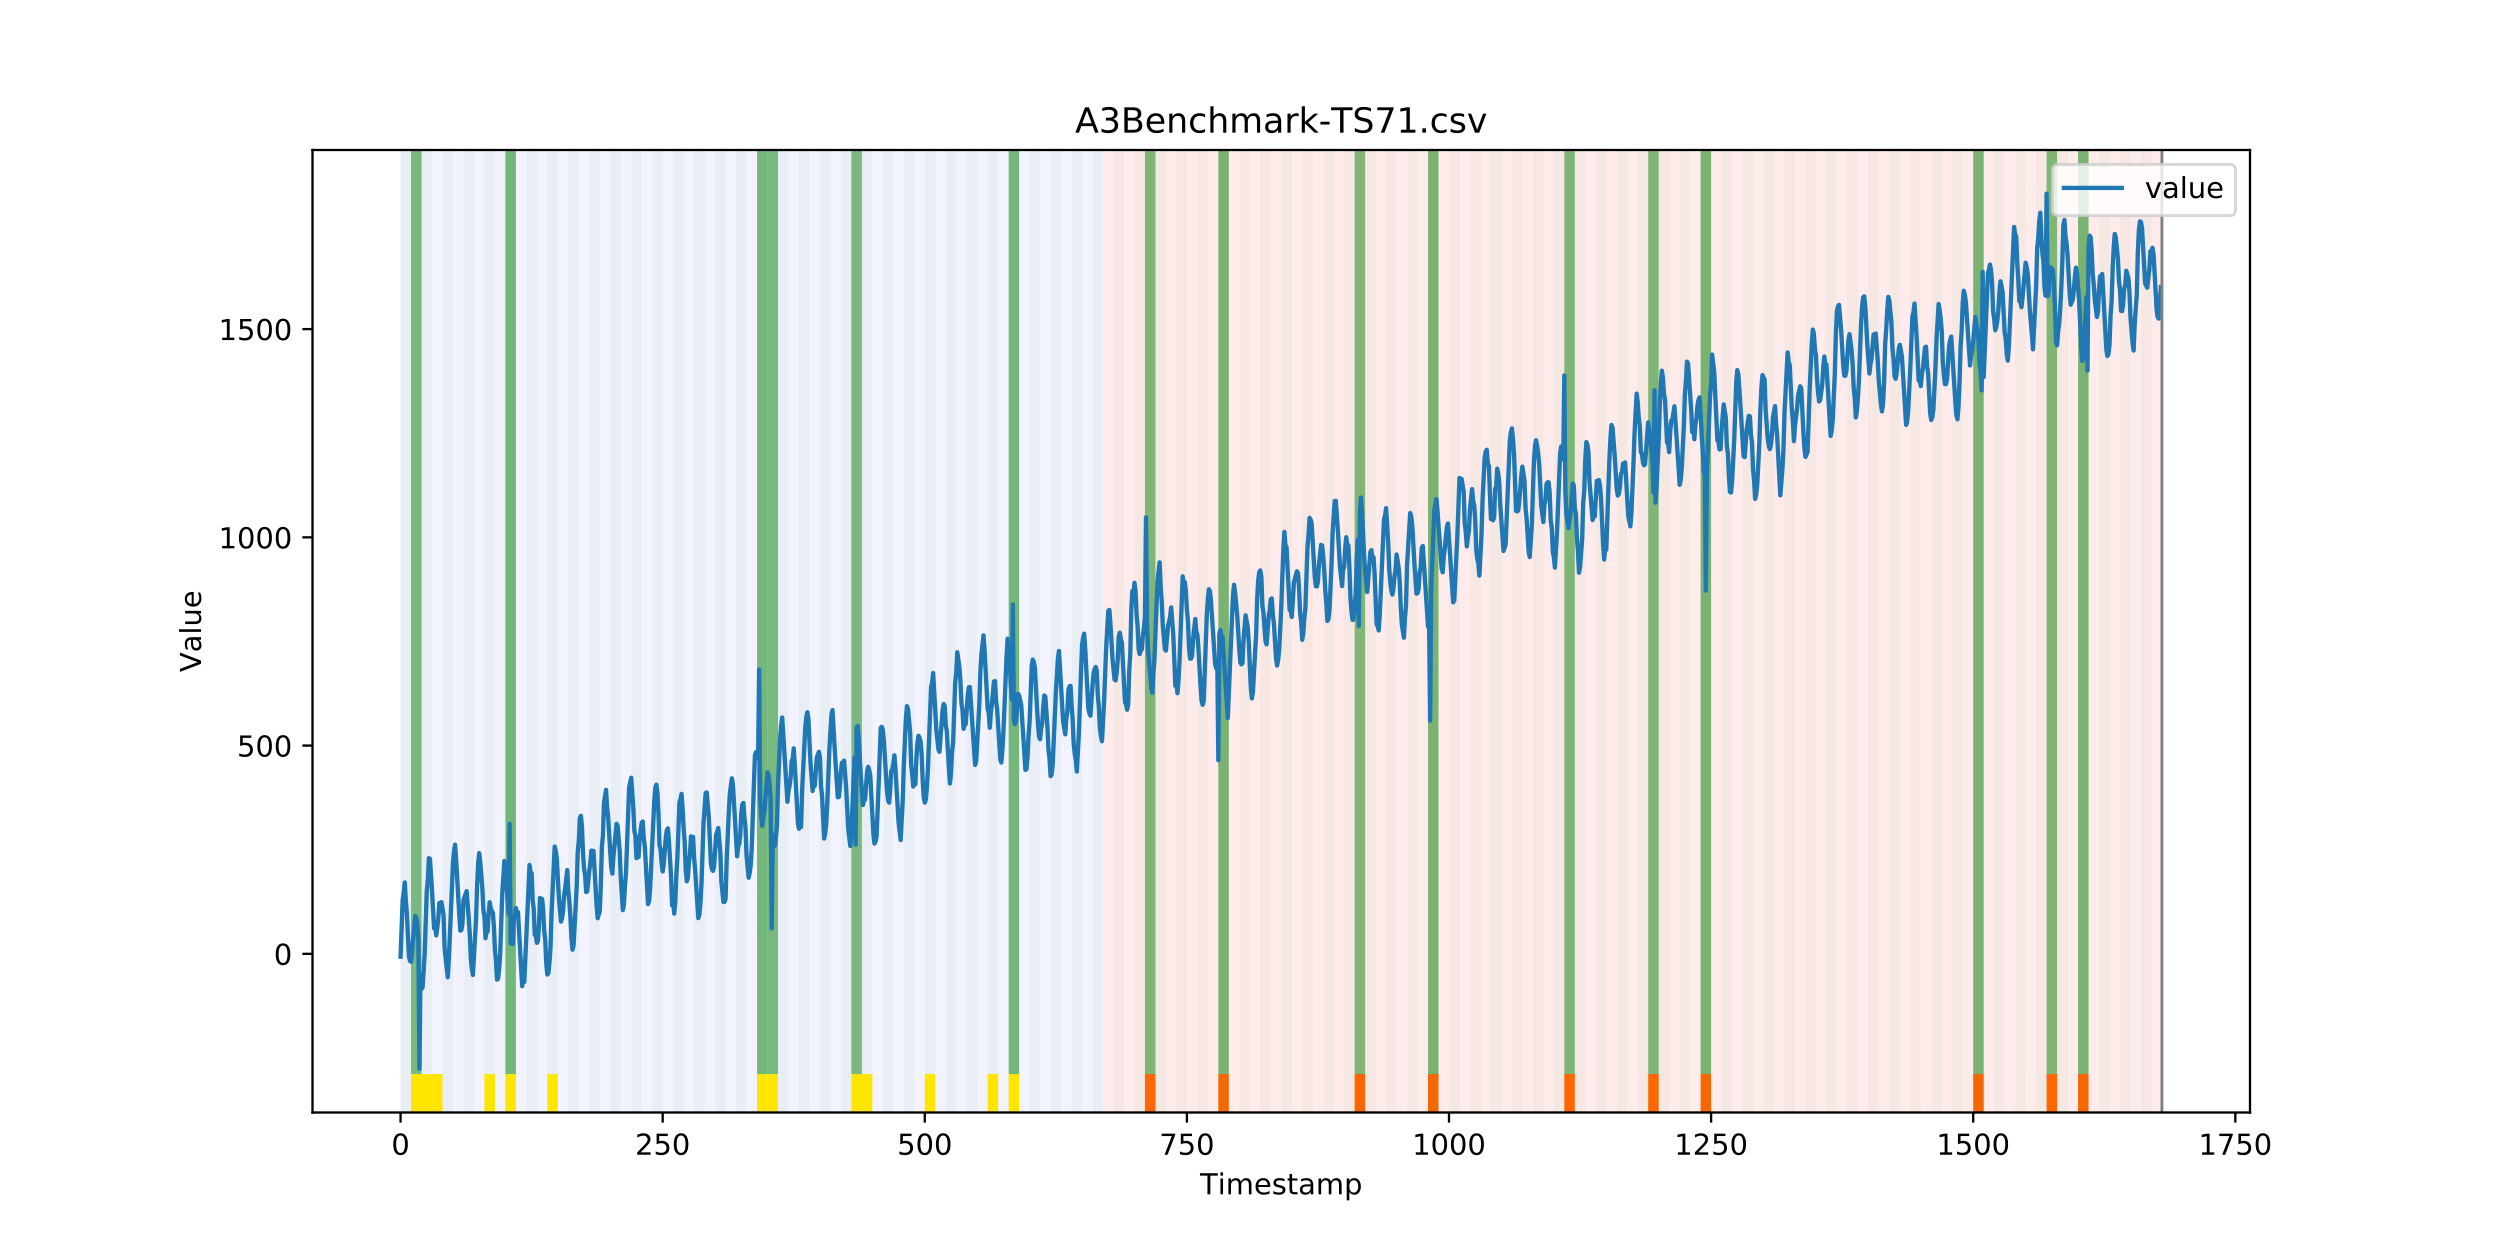 <?xml version="1.0" encoding="utf-8" standalone="no"?>
<!DOCTYPE svg PUBLIC "-//W3C//DTD SVG 1.1//EN"
  "http://www.w3.org/Graphics/SVG/1.1/DTD/svg11.dtd">
<!-- Created with matplotlib (https://matplotlib.org/) -->
<svg height="432pt" version="1.1" viewBox="0 0 864 432" width="864pt" xmlns="http://www.w3.org/2000/svg" xmlns:xlink="http://www.w3.org/1999/xlink">
 <defs>
  <style type="text/css">
*{stroke-linecap:butt;stroke-linejoin:round;}
  </style>
 </defs>
 <g id="figure_1">
  <g id="patch_1">
   <path d="M 0 432 
L 864 432 
L 864 0 
L 0 0 
z
" style="fill:#ffffff;"/>
  </g>
  <g id="axes_1">
   <g id="patch_2">
    <path d="M 108 384.48 
L 777.6 384.48 
L 777.6 51.84 
L 108 51.84 
z
" style="fill:#ffffff;"/>
   </g>
   <g id="patch_3">
    <path clip-path="url(#pa341b135d4)" d="M 138.436 384.48 
L 138.436 51.84 
L 381.203 51.84 
L 381.203 384.48 
z
" style="fill:#0000ff;opacity:0.05;"/>
   </g>
   <g id="patch_4">
    <path clip-path="url(#pa341b135d4)" d="M 381.203 384.48 
L 381.203 51.84 
L 747.164 51.84 
L 747.164 384.48 
z
" style="fill:#ff0000;opacity:0.08;"/>
   </g>
   <g id="patch_5">
    <path clip-path="url(#pa341b135d4)" d="M 138.436 384.48 
L 138.436 51.84 
L 142.06 51.84 
L 142.06 384.48 
z
" style="fill:#008000;opacity:0.04;"/>
   </g>
   <g id="patch_6">
    <path clip-path="url(#pa341b135d4)" d="M 142.06 371.174 
L 142.06 51.84 
L 145.683 51.84 
L 145.683 371.174 
z
" style="fill:#008000;opacity:0.5;"/>
   </g>
   <g id="patch_7">
    <path clip-path="url(#pa341b135d4)" d="M 142.06 384.48 
L 142.06 371.174 
L 145.683 371.174 
L 145.683 384.48 
z
" style="fill:#ffe500;"/>
   </g>
   <g id="patch_8">
    <path clip-path="url(#pa341b135d4)" d="M 145.683 384.48 
L 145.683 51.84 
L 149.306 51.84 
L 149.306 384.48 
z
" style="fill:#008000;opacity:0.04;"/>
   </g>
   <g id="patch_9">
    <path clip-path="url(#pa341b135d4)" d="M 145.683 384.48 
L 145.683 371.174 
L 149.306 371.174 
L 149.306 384.48 
z
" style="fill:#ffe500;"/>
   </g>
   <g id="patch_10">
    <path clip-path="url(#pa341b135d4)" d="M 149.306 384.48 
L 149.306 371.174 
L 152.93 371.174 
L 152.93 384.48 
z
" style="fill:#ffe500;"/>
   </g>
   <g id="patch_11">
    <path clip-path="url(#pa341b135d4)" d="M 152.93 384.48 
L 152.93 51.84 
L 156.553 51.84 
L 156.553 384.48 
z
" style="fill:#008000;opacity:0.04;"/>
   </g>
   <g id="patch_12">
    <path clip-path="url(#pa341b135d4)" d="M 395.696 384.48 
L 395.696 371.174 
L 399.319 371.174 
L 399.319 384.48 
z
" style="fill:#ff6600;"/>
   </g>
   <g id="patch_13">
    <path clip-path="url(#pa341b135d4)" d="M 160.177 384.48 
L 160.177 51.84 
L 163.8 51.84 
L 163.8 384.48 
z
" style="fill:#008000;opacity:0.04;"/>
   </g>
   <g id="patch_14">
    <path clip-path="url(#pa341b135d4)" d="M 167.423 384.48 
L 167.423 51.84 
L 171.047 51.84 
L 171.047 384.48 
z
" style="fill:#008000;opacity:0.04;"/>
   </g>
   <g id="patch_15">
    <path clip-path="url(#pa341b135d4)" d="M 167.423 384.48 
L 167.423 371.174 
L 171.047 371.174 
L 171.047 384.48 
z
" style="fill:#ffe500;"/>
   </g>
   <g id="patch_16">
    <path clip-path="url(#pa341b135d4)" d="M 174.67 384.48 
L 174.67 51.84 
L 178.294 51.84 
L 178.294 384.48 
z
" style="fill:#008000;opacity:0.04;"/>
   </g>
   <g id="patch_17">
    <path clip-path="url(#pa341b135d4)" d="M 174.67 371.174 
L 174.67 51.84 
L 178.294 51.84 
L 178.294 371.174 
z
" style="fill:#008000;opacity:0.5;"/>
   </g>
   <g id="patch_18">
    <path clip-path="url(#pa341b135d4)" d="M 174.67 384.48 
L 174.67 371.174 
L 178.294 371.174 
L 178.294 384.48 
z
" style="fill:#ffe500;"/>
   </g>
   <g id="patch_19">
    <path clip-path="url(#pa341b135d4)" d="M 421.06 384.48 
L 421.06 371.174 
L 424.683 371.174 
L 424.683 384.48 
z
" style="fill:#ff6600;"/>
   </g>
   <g id="patch_20">
    <path clip-path="url(#pa341b135d4)" d="M 181.917 384.48 
L 181.917 51.84 
L 185.54 51.84 
L 185.54 384.48 
z
" style="fill:#008000;opacity:0.04;"/>
   </g>
   <g id="patch_21">
    <path clip-path="url(#pa341b135d4)" d="M 189.164 384.48 
L 189.164 51.84 
L 192.787 51.84 
L 192.787 384.48 
z
" style="fill:#008000;opacity:0.04;"/>
   </g>
   <g id="patch_22">
    <path clip-path="url(#pa341b135d4)" d="M 189.164 384.48 
L 189.164 371.174 
L 192.787 371.174 
L 192.787 384.48 
z
" style="fill:#ffe500;"/>
   </g>
   <g id="patch_23">
    <path clip-path="url(#pa341b135d4)" d="M 196.41 384.48 
L 196.41 51.84 
L 200.034 51.84 
L 200.034 384.48 
z
" style="fill:#008000;opacity:0.04;"/>
   </g>
   <g id="patch_24">
    <path clip-path="url(#pa341b135d4)" d="M 203.657 384.48 
L 203.657 51.84 
L 207.281 51.84 
L 207.281 384.48 
z
" style="fill:#008000;opacity:0.04;"/>
   </g>
   <g id="patch_25">
    <path clip-path="url(#pa341b135d4)" d="M 210.904 384.48 
L 210.904 51.84 
L 214.527 51.84 
L 214.527 384.48 
z
" style="fill:#008000;opacity:0.04;"/>
   </g>
   <g id="patch_26">
    <path clip-path="url(#pa341b135d4)" d="M 218.151 384.48 
L 218.151 51.84 
L 221.774 51.84 
L 221.774 384.48 
z
" style="fill:#008000;opacity:0.04;"/>
   </g>
   <g id="patch_27">
    <path clip-path="url(#pa341b135d4)" d="M 225.397 384.48 
L 225.397 51.84 
L 229.021 51.84 
L 229.021 384.48 
z
" style="fill:#008000;opacity:0.04;"/>
   </g>
   <g id="patch_28">
    <path clip-path="url(#pa341b135d4)" d="M 468.164 384.48 
L 468.164 371.174 
L 471.787 371.174 
L 471.787 384.48 
z
" style="fill:#ff6600;"/>
   </g>
   <g id="patch_29">
    <path clip-path="url(#pa341b135d4)" d="M 232.644 384.48 
L 232.644 51.84 
L 236.268 51.84 
L 236.268 384.48 
z
" style="fill:#008000;opacity:0.04;"/>
   </g>
   <g id="patch_30">
    <path clip-path="url(#pa341b135d4)" d="M 239.891 384.48 
L 239.891 51.84 
L 243.514 51.84 
L 243.514 384.48 
z
" style="fill:#008000;opacity:0.04;"/>
   </g>
   <g id="patch_31">
    <path clip-path="url(#pa341b135d4)" d="M 247.138 384.48 
L 247.138 51.84 
L 250.761 51.84 
L 250.761 384.48 
z
" style="fill:#008000;opacity:0.04;"/>
   </g>
   <g id="patch_32">
    <path clip-path="url(#pa341b135d4)" d="M 493.527 384.48 
L 493.527 371.174 
L 497.151 371.174 
L 497.151 384.48 
z
" style="fill:#ff6600;"/>
   </g>
   <g id="patch_33">
    <path clip-path="url(#pa341b135d4)" d="M 254.384 384.48 
L 254.384 51.84 
L 258.008 51.84 
L 258.008 384.48 
z
" style="fill:#008000;opacity:0.04;"/>
   </g>
   <g id="patch_34">
    <path clip-path="url(#pa341b135d4)" d="M 261.631 384.48 
L 261.631 51.84 
L 265.255 51.84 
L 265.255 384.48 
z
" style="fill:#008000;opacity:0.04;"/>
   </g>
   <g id="patch_35">
    <path clip-path="url(#pa341b135d4)" d="M 261.631 371.174 
L 261.631 51.84 
L 265.255 51.84 
L 265.255 371.174 
z
" style="fill:#008000;opacity:0.5;"/>
   </g>
   <g id="patch_36">
    <path clip-path="url(#pa341b135d4)" d="M 261.631 384.48 
L 261.631 371.174 
L 265.255 371.174 
L 265.255 384.48 
z
" style="fill:#ffe500;"/>
   </g>
   <g id="patch_37">
    <path clip-path="url(#pa341b135d4)" d="M 265.255 371.174 
L 265.255 51.84 
L 268.878 51.84 
L 268.878 371.174 
z
" style="fill:#008000;opacity:0.5;"/>
   </g>
   <g id="patch_38">
    <path clip-path="url(#pa341b135d4)" d="M 265.255 384.48 
L 265.255 371.174 
L 268.878 371.174 
L 268.878 384.48 
z
" style="fill:#ffe500;"/>
   </g>
   <g id="patch_39">
    <path clip-path="url(#pa341b135d4)" d="M 268.878 384.48 
L 268.878 51.84 
L 272.501 51.84 
L 272.501 384.48 
z
" style="fill:#008000;opacity:0.04;"/>
   </g>
   <g id="patch_40">
    <path clip-path="url(#pa341b135d4)" d="M 276.125 384.48 
L 276.125 51.84 
L 279.748 51.84 
L 279.748 384.48 
z
" style="fill:#008000;opacity:0.04;"/>
   </g>
   <g id="patch_41">
    <path clip-path="url(#pa341b135d4)" d="M 283.371 384.48 
L 283.371 51.84 
L 286.995 51.84 
L 286.995 384.48 
z
" style="fill:#008000;opacity:0.04;"/>
   </g>
   <g id="patch_42">
    <path clip-path="url(#pa341b135d4)" d="M 290.618 384.48 
L 290.618 51.84 
L 294.242 51.84 
L 294.242 384.48 
z
" style="fill:#008000;opacity:0.04;"/>
   </g>
   <g id="patch_43">
    <path clip-path="url(#pa341b135d4)" d="M 294.242 371.174 
L 294.242 51.84 
L 297.865 51.84 
L 297.865 371.174 
z
" style="fill:#008000;opacity:0.5;"/>
   </g>
   <g id="patch_44">
    <path clip-path="url(#pa341b135d4)" d="M 294.242 384.48 
L 294.242 371.174 
L 297.865 371.174 
L 297.865 384.48 
z
" style="fill:#ffe500;"/>
   </g>
   <g id="patch_45">
    <path clip-path="url(#pa341b135d4)" d="M 297.865 384.48 
L 297.865 51.84 
L 301.488 51.84 
L 301.488 384.48 
z
" style="fill:#008000;opacity:0.04;"/>
   </g>
   <g id="patch_46">
    <path clip-path="url(#pa341b135d4)" d="M 297.865 384.48 
L 297.865 371.174 
L 301.488 371.174 
L 301.488 384.48 
z
" style="fill:#ffe500;"/>
   </g>
   <g id="patch_47">
    <path clip-path="url(#pa341b135d4)" d="M 540.631 384.48 
L 540.631 371.174 
L 544.255 371.174 
L 544.255 384.48 
z
" style="fill:#ff6600;"/>
   </g>
   <g id="patch_48">
    <path clip-path="url(#pa341b135d4)" d="M 305.112 384.48 
L 305.112 51.84 
L 308.735 51.84 
L 308.735 384.48 
z
" style="fill:#008000;opacity:0.04;"/>
   </g>
   <g id="patch_49">
    <path clip-path="url(#pa341b135d4)" d="M 312.358 384.48 
L 312.358 51.84 
L 315.982 51.84 
L 315.982 384.48 
z
" style="fill:#008000;opacity:0.04;"/>
   </g>
   <g id="patch_50">
    <path clip-path="url(#pa341b135d4)" d="M 319.605 384.48 
L 319.605 51.84 
L 323.229 51.84 
L 323.229 384.48 
z
" style="fill:#008000;opacity:0.04;"/>
   </g>
   <g id="patch_51">
    <path clip-path="url(#pa341b135d4)" d="M 319.605 384.48 
L 319.605 371.174 
L 323.229 371.174 
L 323.229 384.48 
z
" style="fill:#ffe500;"/>
   </g>
   <g id="patch_52">
    <path clip-path="url(#pa341b135d4)" d="M 326.852 384.48 
L 326.852 51.84 
L 330.475 51.84 
L 330.475 384.48 
z
" style="fill:#008000;opacity:0.04;"/>
   </g>
   <g id="patch_53">
    <path clip-path="url(#pa341b135d4)" d="M 569.618 384.48 
L 569.618 371.174 
L 573.242 371.174 
L 573.242 384.48 
z
" style="fill:#ff6600;"/>
   </g>
   <g id="patch_54">
    <path clip-path="url(#pa341b135d4)" d="M 334.099 384.48 
L 334.099 51.84 
L 337.722 51.84 
L 337.722 384.48 
z
" style="fill:#008000;opacity:0.04;"/>
   </g>
   <g id="patch_55">
    <path clip-path="url(#pa341b135d4)" d="M 341.345 384.48 
L 341.345 51.84 
L 344.969 51.84 
L 344.969 384.48 
z
" style="fill:#008000;opacity:0.04;"/>
   </g>
   <g id="patch_56">
    <path clip-path="url(#pa341b135d4)" d="M 341.345 384.48 
L 341.345 371.174 
L 344.969 371.174 
L 344.969 384.48 
z
" style="fill:#ffe500;"/>
   </g>
   <g id="patch_57">
    <path clip-path="url(#pa341b135d4)" d="M 587.735 384.48 
L 587.735 371.174 
L 591.358 371.174 
L 591.358 384.48 
z
" style="fill:#ff6600;"/>
   </g>
   <g id="patch_58">
    <path clip-path="url(#pa341b135d4)" d="M 348.592 384.48 
L 348.592 51.84 
L 352.216 51.84 
L 352.216 384.48 
z
" style="fill:#008000;opacity:0.04;"/>
   </g>
   <g id="patch_59">
    <path clip-path="url(#pa341b135d4)" d="M 348.592 371.174 
L 348.592 51.84 
L 352.216 51.84 
L 352.216 371.174 
z
" style="fill:#008000;opacity:0.5;"/>
   </g>
   <g id="patch_60">
    <path clip-path="url(#pa341b135d4)" d="M 348.592 384.48 
L 348.592 371.174 
L 352.216 371.174 
L 352.216 384.48 
z
" style="fill:#ffe500;"/>
   </g>
   <g id="patch_61">
    <path clip-path="url(#pa341b135d4)" d="M 355.839 384.48 
L 355.839 51.84 
L 359.462 51.84 
L 359.462 384.48 
z
" style="fill:#008000;opacity:0.04;"/>
   </g>
   <g id="patch_62">
    <path clip-path="url(#pa341b135d4)" d="M 363.086 384.48 
L 363.086 51.84 
L 366.709 51.84 
L 366.709 384.48 
z
" style="fill:#008000;opacity:0.04;"/>
   </g>
   <g id="patch_63">
    <path clip-path="url(#pa341b135d4)" d="M 370.332 384.48 
L 370.332 51.84 
L 373.956 51.84 
L 373.956 384.48 
z
" style="fill:#008000;opacity:0.04;"/>
   </g>
   <g id="patch_64">
    <path clip-path="url(#pa341b135d4)" d="M 377.579 384.48 
L 377.579 51.84 
L 381.203 51.84 
L 381.203 384.48 
z
" style="fill:#008000;opacity:0.04;"/>
   </g>
   <g id="patch_65">
    <path clip-path="url(#pa341b135d4)" d="M 384.826 384.48 
L 384.826 51.84 
L 388.449 51.84 
L 388.449 384.48 
z
" style="fill:#008000;opacity:0.04;"/>
   </g>
   <g id="patch_66">
    <path clip-path="url(#pa341b135d4)" d="M 392.073 384.48 
L 392.073 51.84 
L 395.696 51.84 
L 395.696 384.48 
z
" style="fill:#008000;opacity:0.04;"/>
   </g>
   <g id="patch_67">
    <path clip-path="url(#pa341b135d4)" d="M 395.696 371.174 
L 395.696 51.84 
L 399.319 51.84 
L 399.319 371.174 
z
" style="fill:#008000;opacity:0.5;"/>
   </g>
   <g id="patch_68">
    <path clip-path="url(#pa341b135d4)" d="M 399.319 384.48 
L 399.319 51.84 
L 402.943 51.84 
L 402.943 384.48 
z
" style="fill:#008000;opacity:0.04;"/>
   </g>
   <g id="patch_69">
    <path clip-path="url(#pa341b135d4)" d="M 406.566 384.48 
L 406.566 51.84 
L 410.19 51.84 
L 410.19 384.48 
z
" style="fill:#008000;opacity:0.04;"/>
   </g>
   <g id="patch_70">
    <path clip-path="url(#pa341b135d4)" d="M 413.813 384.48 
L 413.813 51.84 
L 417.436 51.84 
L 417.436 384.48 
z
" style="fill:#008000;opacity:0.04;"/>
   </g>
   <g id="patch_71">
    <path clip-path="url(#pa341b135d4)" d="M 421.06 384.48 
L 421.06 51.84 
L 424.683 51.84 
L 424.683 384.48 
z
" style="fill:#008000;opacity:0.04;"/>
   </g>
   <g id="patch_72">
    <path clip-path="url(#pa341b135d4)" d="M 421.06 371.174 
L 421.06 51.84 
L 424.683 51.84 
L 424.683 371.174 
z
" style="fill:#008000;opacity:0.5;"/>
   </g>
   <g id="patch_73">
    <path clip-path="url(#pa341b135d4)" d="M 428.306 384.48 
L 428.306 51.84 
L 431.93 51.84 
L 431.93 384.48 
z
" style="fill:#008000;opacity:0.04;"/>
   </g>
   <g id="patch_74">
    <path clip-path="url(#pa341b135d4)" d="M 435.553 384.48 
L 435.553 51.84 
L 439.177 51.84 
L 439.177 384.48 
z
" style="fill:#008000;opacity:0.04;"/>
   </g>
   <g id="patch_75">
    <path clip-path="url(#pa341b135d4)" d="M 681.943 384.48 
L 681.943 371.174 
L 685.566 371.174 
L 685.566 384.48 
z
" style="fill:#ff6600;"/>
   </g>
   <g id="patch_76">
    <path clip-path="url(#pa341b135d4)" d="M 442.8 384.48 
L 442.8 51.84 
L 446.423 51.84 
L 446.423 384.48 
z
" style="fill:#008000;opacity:0.04;"/>
   </g>
   <g id="patch_77">
    <path clip-path="url(#pa341b135d4)" d="M 450.047 384.48 
L 450.047 51.84 
L 453.67 51.84 
L 453.67 384.48 
z
" style="fill:#008000;opacity:0.04;"/>
   </g>
   <g id="patch_78">
    <path clip-path="url(#pa341b135d4)" d="M 457.294 384.48 
L 457.294 51.84 
L 460.917 51.84 
L 460.917 384.48 
z
" style="fill:#008000;opacity:0.04;"/>
   </g>
   <g id="patch_79">
    <path clip-path="url(#pa341b135d4)" d="M 464.54 384.48 
L 464.54 51.84 
L 468.164 51.84 
L 468.164 384.48 
z
" style="fill:#008000;opacity:0.04;"/>
   </g>
   <g id="patch_80">
    <path clip-path="url(#pa341b135d4)" d="M 707.306 384.48 
L 707.306 371.174 
L 710.93 371.174 
L 710.93 384.48 
z
" style="fill:#ff6600;"/>
   </g>
   <g id="patch_81">
    <path clip-path="url(#pa341b135d4)" d="M 468.164 371.174 
L 468.164 51.84 
L 471.787 51.84 
L 471.787 371.174 
z
" style="fill:#008000;opacity:0.5;"/>
   </g>
   <g id="patch_82">
    <path clip-path="url(#pa341b135d4)" d="M 471.787 384.48 
L 471.787 51.84 
L 475.41 51.84 
L 475.41 384.48 
z
" style="fill:#008000;opacity:0.04;"/>
   </g>
   <g id="patch_83">
    <path clip-path="url(#pa341b135d4)" d="M 718.177 384.48 
L 718.177 371.174 
L 721.8 371.174 
L 721.8 384.48 
z
" style="fill:#ff6600;"/>
   </g>
   <g id="patch_84">
    <path clip-path="url(#pa341b135d4)" d="M 479.034 384.48 
L 479.034 51.84 
L 482.657 51.84 
L 482.657 384.48 
z
" style="fill:#008000;opacity:0.04;"/>
   </g>
   <g id="patch_85">
    <path clip-path="url(#pa341b135d4)" d="M 486.281 384.48 
L 486.281 51.84 
L 489.904 51.84 
L 489.904 384.48 
z
" style="fill:#008000;opacity:0.04;"/>
   </g>
   <g id="patch_86">
    <path clip-path="url(#pa341b135d4)" d="M 493.527 384.48 
L 493.527 51.84 
L 497.151 51.84 
L 497.151 384.48 
z
" style="fill:#008000;opacity:0.04;"/>
   </g>
   <g id="patch_87">
    <path clip-path="url(#pa341b135d4)" d="M 493.527 371.174 
L 493.527 51.84 
L 497.151 51.84 
L 497.151 371.174 
z
" style="fill:#008000;opacity:0.5;"/>
   </g>
   <g id="patch_88">
    <path clip-path="url(#pa341b135d4)" d="M 500.774 384.48 
L 500.774 51.84 
L 504.397 51.84 
L 504.397 384.48 
z
" style="fill:#008000;opacity:0.04;"/>
   </g>
   <g id="patch_89">
    <path clip-path="url(#pa341b135d4)" d="M 508.021 384.48 
L 508.021 51.84 
L 511.644 51.84 
L 511.644 384.48 
z
" style="fill:#008000;opacity:0.04;"/>
   </g>
   <g id="patch_90">
    <path clip-path="url(#pa341b135d4)" d="M 515.268 384.48 
L 515.268 51.84 
L 518.891 51.84 
L 518.891 384.48 
z
" style="fill:#008000;opacity:0.04;"/>
   </g>
   <g id="patch_91">
    <path clip-path="url(#pa341b135d4)" d="M 522.514 384.48 
L 522.514 51.84 
L 526.138 51.84 
L 526.138 384.48 
z
" style="fill:#008000;opacity:0.04;"/>
   </g>
   <g id="patch_92">
    <path clip-path="url(#pa341b135d4)" d="M 529.761 384.48 
L 529.761 51.84 
L 533.384 51.84 
L 533.384 384.48 
z
" style="fill:#008000;opacity:0.04;"/>
   </g>
   <g id="patch_93">
    <path clip-path="url(#pa341b135d4)" d="M 537.008 384.48 
L 537.008 51.84 
L 540.631 51.84 
L 540.631 384.48 
z
" style="fill:#008000;opacity:0.04;"/>
   </g>
   <g id="patch_94">
    <path clip-path="url(#pa341b135d4)" d="M 540.631 371.174 
L 540.631 51.84 
L 544.255 51.84 
L 544.255 371.174 
z
" style="fill:#008000;opacity:0.5;"/>
   </g>
   <g id="patch_95">
    <path clip-path="url(#pa341b135d4)" d="M 544.255 384.48 
L 544.255 51.84 
L 547.878 51.84 
L 547.878 384.48 
z
" style="fill:#008000;opacity:0.04;"/>
   </g>
   <g id="patch_96">
    <path clip-path="url(#pa341b135d4)" d="M 551.501 384.48 
L 551.501 51.84 
L 555.125 51.84 
L 555.125 384.48 
z
" style="fill:#008000;opacity:0.04;"/>
   </g>
   <g id="patch_97">
    <path clip-path="url(#pa341b135d4)" d="M 558.748 384.48 
L 558.748 51.84 
L 562.371 51.84 
L 562.371 384.48 
z
" style="fill:#008000;opacity:0.04;"/>
   </g>
   <g id="patch_98">
    <path clip-path="url(#pa341b135d4)" d="M 565.995 384.48 
L 565.995 51.84 
L 569.618 51.84 
L 569.618 384.48 
z
" style="fill:#008000;opacity:0.04;"/>
   </g>
   <g id="patch_99">
    <path clip-path="url(#pa341b135d4)" d="M 569.618 371.174 
L 569.618 51.84 
L 573.242 51.84 
L 573.242 371.174 
z
" style="fill:#008000;opacity:0.5;"/>
   </g>
   <g id="patch_100">
    <path clip-path="url(#pa341b135d4)" d="M 573.242 384.48 
L 573.242 51.84 
L 576.865 51.84 
L 576.865 384.48 
z
" style="fill:#008000;opacity:0.04;"/>
   </g>
   <g id="patch_101">
    <path clip-path="url(#pa341b135d4)" d="M 580.488 384.48 
L 580.488 51.84 
L 584.112 51.84 
L 584.112 384.48 
z
" style="fill:#008000;opacity:0.04;"/>
   </g>
   <g id="patch_102">
    <path clip-path="url(#pa341b135d4)" d="M 587.735 384.48 
L 587.735 51.84 
L 591.358 51.84 
L 591.358 384.48 
z
" style="fill:#008000;opacity:0.04;"/>
   </g>
   <g id="patch_103">
    <path clip-path="url(#pa341b135d4)" d="M 587.735 371.174 
L 587.735 51.84 
L 591.358 51.84 
L 591.358 371.174 
z
" style="fill:#008000;opacity:0.5;"/>
   </g>
   <g id="patch_104">
    <path clip-path="url(#pa341b135d4)" d="M 594.982 384.48 
L 594.982 51.84 
L 598.605 51.84 
L 598.605 384.48 
z
" style="fill:#008000;opacity:0.04;"/>
   </g>
   <g id="patch_105">
    <path clip-path="url(#pa341b135d4)" d="M 602.229 384.48 
L 602.229 51.84 
L 605.852 51.84 
L 605.852 384.48 
z
" style="fill:#008000;opacity:0.04;"/>
   </g>
   <g id="patch_106">
    <path clip-path="url(#pa341b135d4)" d="M 609.475 384.48 
L 609.475 51.84 
L 613.099 51.84 
L 613.099 384.48 
z
" style="fill:#008000;opacity:0.04;"/>
   </g>
   <g id="patch_107">
    <path clip-path="url(#pa341b135d4)" d="M 616.722 384.48 
L 616.722 51.84 
L 620.345 51.84 
L 620.345 384.48 
z
" style="fill:#008000;opacity:0.04;"/>
   </g>
   <g id="patch_108">
    <path clip-path="url(#pa341b135d4)" d="M 623.969 384.48 
L 623.969 51.84 
L 627.592 51.84 
L 627.592 384.48 
z
" style="fill:#008000;opacity:0.04;"/>
   </g>
   <g id="patch_109">
    <path clip-path="url(#pa341b135d4)" d="M 631.216 384.48 
L 631.216 51.84 
L 634.839 51.84 
L 634.839 384.48 
z
" style="fill:#008000;opacity:0.04;"/>
   </g>
   <g id="patch_110">
    <path clip-path="url(#pa341b135d4)" d="M 638.462 384.48 
L 638.462 51.84 
L 642.086 51.84 
L 642.086 384.48 
z
" style="fill:#008000;opacity:0.04;"/>
   </g>
   <g id="patch_111">
    <path clip-path="url(#pa341b135d4)" d="M 645.709 384.48 
L 645.709 51.84 
L 649.332 51.84 
L 649.332 384.48 
z
" style="fill:#008000;opacity:0.04;"/>
   </g>
   <g id="patch_112">
    <path clip-path="url(#pa341b135d4)" d="M 652.956 384.48 
L 652.956 51.84 
L 656.579 51.84 
L 656.579 384.48 
z
" style="fill:#008000;opacity:0.04;"/>
   </g>
   <g id="patch_113">
    <path clip-path="url(#pa341b135d4)" d="M 660.203 384.48 
L 660.203 51.84 
L 663.826 51.84 
L 663.826 384.48 
z
" style="fill:#008000;opacity:0.04;"/>
   </g>
   <g id="patch_114">
    <path clip-path="url(#pa341b135d4)" d="M 667.449 384.48 
L 667.449 51.84 
L 671.073 51.84 
L 671.073 384.48 
z
" style="fill:#008000;opacity:0.04;"/>
   </g>
   <g id="patch_115">
    <path clip-path="url(#pa341b135d4)" d="M 674.696 384.48 
L 674.696 51.84 
L 678.319 51.84 
L 678.319 384.48 
z
" style="fill:#008000;opacity:0.04;"/>
   </g>
   <g id="patch_116">
    <path clip-path="url(#pa341b135d4)" d="M 681.943 384.48 
L 681.943 51.84 
L 685.566 51.84 
L 685.566 384.48 
z
" style="fill:#008000;opacity:0.04;"/>
   </g>
   <g id="patch_117">
    <path clip-path="url(#pa341b135d4)" d="M 681.943 371.174 
L 681.943 51.84 
L 685.566 51.84 
L 685.566 371.174 
z
" style="fill:#008000;opacity:0.5;"/>
   </g>
   <g id="patch_118">
    <path clip-path="url(#pa341b135d4)" d="M 689.19 384.48 
L 689.19 51.84 
L 692.813 51.84 
L 692.813 384.48 
z
" style="fill:#008000;opacity:0.04;"/>
   </g>
   <g id="patch_119">
    <path clip-path="url(#pa341b135d4)" d="M 696.436 384.48 
L 696.436 51.84 
L 700.06 51.84 
L 700.06 384.48 
z
" style="fill:#008000;opacity:0.04;"/>
   </g>
   <g id="patch_120">
    <path clip-path="url(#pa341b135d4)" d="M 703.683 384.48 
L 703.683 51.84 
L 707.306 51.84 
L 707.306 384.48 
z
" style="fill:#008000;opacity:0.04;"/>
   </g>
   <g id="patch_121">
    <path clip-path="url(#pa341b135d4)" d="M 707.306 371.174 
L 707.306 51.84 
L 710.93 51.84 
L 710.93 371.174 
z
" style="fill:#008000;opacity:0.5;"/>
   </g>
   <g id="patch_122">
    <path clip-path="url(#pa341b135d4)" d="M 710.93 384.48 
L 710.93 51.84 
L 714.553 51.84 
L 714.553 384.48 
z
" style="fill:#008000;opacity:0.04;"/>
   </g>
   <g id="patch_123">
    <path clip-path="url(#pa341b135d4)" d="M 718.177 384.48 
L 718.177 51.84 
L 721.8 51.84 
L 721.8 384.48 
z
" style="fill:#008000;opacity:0.04;"/>
   </g>
   <g id="patch_124">
    <path clip-path="url(#pa341b135d4)" d="M 718.177 371.174 
L 718.177 51.84 
L 721.8 51.84 
L 721.8 371.174 
z
" style="fill:#008000;opacity:0.5;"/>
   </g>
   <g id="patch_125">
    <path clip-path="url(#pa341b135d4)" d="M 725.423 384.48 
L 725.423 51.84 
L 729.047 51.84 
L 729.047 384.48 
z
" style="fill:#008000;opacity:0.04;"/>
   </g>
   <g id="patch_126">
    <path clip-path="url(#pa341b135d4)" d="M 732.67 384.48 
L 732.67 51.84 
L 736.294 51.84 
L 736.294 384.48 
z
" style="fill:#008000;opacity:0.04;"/>
   </g>
   <g id="patch_127">
    <path clip-path="url(#pa341b135d4)" d="M 739.917 384.48 
L 739.917 51.84 
L 743.54 51.84 
L 743.54 384.48 
z
" style="fill:#008000;opacity:0.04;"/>
   </g>
   <g id="matplotlib.axis_1">
    <g id="xtick_1">
     <g id="line2d_1">
      <defs>
       <path d="M 0 0 
L 0 3.5 
" id="m0a578c1b07" style="stroke:#000000;stroke-width:0.8;"/>
      </defs>
      <g>
       <use style="stroke:#000000;stroke-width:0.8;" x="138.436" xlink:href="#m0a578c1b07" y="384.48"/>
      </g>
     </g>
     <g id="text_1">
      <!-- 0 -->
      <defs>
       <path d="M 31.781 66.406 
Q 24.172 66.406 20.328 58.906 
Q 16.5 51.422 16.5 36.375 
Q 16.5 21.391 20.328 13.891 
Q 24.172 6.391 31.781 6.391 
Q 39.453 6.391 43.281 13.891 
Q 47.125 21.391 47.125 36.375 
Q 47.125 51.422 43.281 58.906 
Q 39.453 66.406 31.781 66.406 
z
M 31.781 74.219 
Q 44.047 74.219 50.516 64.516 
Q 56.984 54.828 56.984 36.375 
Q 56.984 17.969 50.516 8.266 
Q 44.047 -1.422 31.781 -1.422 
Q 19.531 -1.422 13.062 8.266 
Q 6.594 17.969 6.594 36.375 
Q 6.594 54.828 13.062 64.516 
Q 19.531 74.219 31.781 74.219 
z
" id="DejaVuSans-48"/>
      </defs>
      <g transform="translate(135.255 399.078)scale(0.1 -0.1)">
       <use xlink:href="#DejaVuSans-48"/>
      </g>
     </g>
    </g>
    <g id="xtick_2">
     <g id="line2d_2">
      <g>
       <use style="stroke:#000000;stroke-width:0.8;" x="229.021" xlink:href="#m0a578c1b07" y="384.48"/>
      </g>
     </g>
     <g id="text_2">
      <!-- 250 -->
      <defs>
       <path d="M 19.188 8.297 
L 53.609 8.297 
L 53.609 0 
L 7.328 0 
L 7.328 8.297 
Q 12.938 14.109 22.625 23.891 
Q 32.328 33.688 34.812 36.531 
Q 39.547 41.844 41.422 45.531 
Q 43.312 49.219 43.312 52.781 
Q 43.312 58.594 39.234 62.25 
Q 35.156 65.922 28.609 65.922 
Q 23.969 65.922 18.812 64.312 
Q 13.672 62.703 7.812 59.422 
L 7.812 69.391 
Q 13.766 71.781 18.938 73 
Q 24.125 74.219 28.422 74.219 
Q 39.75 74.219 46.484 68.547 
Q 53.219 62.891 53.219 53.422 
Q 53.219 48.922 51.531 44.891 
Q 49.859 40.875 45.406 35.406 
Q 44.188 33.984 37.641 27.219 
Q 31.109 20.453 19.188 8.297 
z
" id="DejaVuSans-50"/>
       <path d="M 10.797 72.906 
L 49.516 72.906 
L 49.516 64.594 
L 19.828 64.594 
L 19.828 46.734 
Q 21.969 47.469 24.109 47.828 
Q 26.266 48.188 28.422 48.188 
Q 40.625 48.188 47.75 41.5 
Q 54.891 34.812 54.891 23.391 
Q 54.891 11.625 47.562 5.094 
Q 40.234 -1.422 26.906 -1.422 
Q 22.312 -1.422 17.547 -0.641 
Q 12.797 0.141 7.719 1.703 
L 7.719 11.625 
Q 12.109 9.234 16.797 8.062 
Q 21.484 6.891 26.703 6.891 
Q 35.156 6.891 40.078 11.328 
Q 45.016 15.766 45.016 23.391 
Q 45.016 31 40.078 35.438 
Q 35.156 39.891 26.703 39.891 
Q 22.75 39.891 18.812 39.016 
Q 14.891 38.141 10.797 36.281 
z
" id="DejaVuSans-53"/>
      </defs>
      <g transform="translate(219.477 399.078)scale(0.1 -0.1)">
       <use xlink:href="#DejaVuSans-50"/>
       <use x="63.623" xlink:href="#DejaVuSans-53"/>
       <use x="127.246" xlink:href="#DejaVuSans-48"/>
      </g>
     </g>
    </g>
    <g id="xtick_3">
     <g id="line2d_3">
      <g>
       <use style="stroke:#000000;stroke-width:0.8;" x="319.605" xlink:href="#m0a578c1b07" y="384.48"/>
      </g>
     </g>
     <g id="text_3">
      <!-- 500 -->
      <g transform="translate(310.061 399.078)scale(0.1 -0.1)">
       <use xlink:href="#DejaVuSans-53"/>
       <use x="63.623" xlink:href="#DejaVuSans-48"/>
       <use x="127.246" xlink:href="#DejaVuSans-48"/>
      </g>
     </g>
    </g>
    <g id="xtick_4">
     <g id="line2d_4">
      <g>
       <use style="stroke:#000000;stroke-width:0.8;" x="410.19" xlink:href="#m0a578c1b07" y="384.48"/>
      </g>
     </g>
     <g id="text_4">
      <!-- 750 -->
      <defs>
       <path d="M 8.203 72.906 
L 55.078 72.906 
L 55.078 68.703 
L 28.609 0 
L 18.312 0 
L 43.219 64.594 
L 8.203 64.594 
z
" id="DejaVuSans-55"/>
      </defs>
      <g transform="translate(400.646 399.078)scale(0.1 -0.1)">
       <use xlink:href="#DejaVuSans-55"/>
       <use x="63.623" xlink:href="#DejaVuSans-53"/>
       <use x="127.246" xlink:href="#DejaVuSans-48"/>
      </g>
     </g>
    </g>
    <g id="xtick_5">
     <g id="line2d_5">
      <g>
       <use style="stroke:#000000;stroke-width:0.8;" x="500.774" xlink:href="#m0a578c1b07" y="384.48"/>
      </g>
     </g>
     <g id="text_5">
      <!-- 1000 -->
      <defs>
       <path d="M 12.406 8.297 
L 28.516 8.297 
L 28.516 63.922 
L 10.984 60.406 
L 10.984 69.391 
L 28.422 72.906 
L 38.281 72.906 
L 38.281 8.297 
L 54.391 8.297 
L 54.391 0 
L 12.406 0 
z
" id="DejaVuSans-49"/>
      </defs>
      <g transform="translate(488.049 399.078)scale(0.1 -0.1)">
       <use xlink:href="#DejaVuSans-49"/>
       <use x="63.623" xlink:href="#DejaVuSans-48"/>
       <use x="127.246" xlink:href="#DejaVuSans-48"/>
       <use x="190.869" xlink:href="#DejaVuSans-48"/>
      </g>
     </g>
    </g>
    <g id="xtick_6">
     <g id="line2d_6">
      <g>
       <use style="stroke:#000000;stroke-width:0.8;" x="591.358" xlink:href="#m0a578c1b07" y="384.48"/>
      </g>
     </g>
     <g id="text_6">
      <!-- 1250 -->
      <g transform="translate(578.633 399.078)scale(0.1 -0.1)">
       <use xlink:href="#DejaVuSans-49"/>
       <use x="63.623" xlink:href="#DejaVuSans-50"/>
       <use x="127.246" xlink:href="#DejaVuSans-53"/>
       <use x="190.869" xlink:href="#DejaVuSans-48"/>
      </g>
     </g>
    </g>
    <g id="xtick_7">
     <g id="line2d_7">
      <g>
       <use style="stroke:#000000;stroke-width:0.8;" x="681.943" xlink:href="#m0a578c1b07" y="384.48"/>
      </g>
     </g>
     <g id="text_7">
      <!-- 1500 -->
      <g transform="translate(669.218 399.078)scale(0.1 -0.1)">
       <use xlink:href="#DejaVuSans-49"/>
       <use x="63.623" xlink:href="#DejaVuSans-53"/>
       <use x="127.246" xlink:href="#DejaVuSans-48"/>
       <use x="190.869" xlink:href="#DejaVuSans-48"/>
      </g>
     </g>
    </g>
    <g id="xtick_8">
     <g id="line2d_8">
      <g>
       <use style="stroke:#000000;stroke-width:0.8;" x="772.527" xlink:href="#m0a578c1b07" y="384.48"/>
      </g>
     </g>
     <g id="text_8">
      <!-- 1750 -->
      <g transform="translate(759.802 399.078)scale(0.1 -0.1)">
       <use xlink:href="#DejaVuSans-49"/>
       <use x="63.623" xlink:href="#DejaVuSans-55"/>
       <use x="127.246" xlink:href="#DejaVuSans-53"/>
       <use x="190.869" xlink:href="#DejaVuSans-48"/>
      </g>
     </g>
    </g>
    <g id="text_9">
     <!-- Timestamp -->
     <defs>
      <path d="M -0.297 72.906 
L 61.375 72.906 
L 61.375 64.594 
L 35.5 64.594 
L 35.5 0 
L 25.594 0 
L 25.594 64.594 
L -0.297 64.594 
z
" id="DejaVuSans-84"/>
      <path d="M 9.422 54.688 
L 18.406 54.688 
L 18.406 0 
L 9.422 0 
z
M 9.422 75.984 
L 18.406 75.984 
L 18.406 64.594 
L 9.422 64.594 
z
" id="DejaVuSans-105"/>
      <path d="M 52 44.188 
Q 55.375 50.25 60.062 53.125 
Q 64.75 56 71.094 56 
Q 79.641 56 84.281 50.016 
Q 88.922 44.047 88.922 33.016 
L 88.922 0 
L 79.891 0 
L 79.891 32.719 
Q 79.891 40.578 77.094 44.375 
Q 74.312 48.188 68.609 48.188 
Q 61.625 48.188 57.562 43.547 
Q 53.516 38.922 53.516 30.906 
L 53.516 0 
L 44.484 0 
L 44.484 32.719 
Q 44.484 40.625 41.703 44.406 
Q 38.922 48.188 33.109 48.188 
Q 26.219 48.188 22.156 43.531 
Q 18.109 38.875 18.109 30.906 
L 18.109 0 
L 9.078 0 
L 9.078 54.688 
L 18.109 54.688 
L 18.109 46.188 
Q 21.188 51.219 25.484 53.609 
Q 29.781 56 35.688 56 
Q 41.656 56 45.828 52.969 
Q 50 49.953 52 44.188 
z
" id="DejaVuSans-109"/>
      <path d="M 56.203 29.594 
L 56.203 25.203 
L 14.891 25.203 
Q 15.484 15.922 20.484 11.062 
Q 25.484 6.203 34.422 6.203 
Q 39.594 6.203 44.453 7.469 
Q 49.312 8.734 54.109 11.281 
L 54.109 2.781 
Q 49.266 0.734 44.188 -0.344 
Q 39.109 -1.422 33.891 -1.422 
Q 20.797 -1.422 13.156 6.188 
Q 5.516 13.812 5.516 26.812 
Q 5.516 40.234 12.766 48.109 
Q 20.016 56 32.328 56 
Q 43.359 56 49.781 48.891 
Q 56.203 41.797 56.203 29.594 
z
M 47.219 32.234 
Q 47.125 39.594 43.094 43.984 
Q 39.062 48.391 32.422 48.391 
Q 24.906 48.391 20.391 44.141 
Q 15.875 39.891 15.188 32.172 
z
" id="DejaVuSans-101"/>
      <path d="M 44.281 53.078 
L 44.281 44.578 
Q 40.484 46.531 36.375 47.5 
Q 32.281 48.484 27.875 48.484 
Q 21.188 48.484 17.844 46.438 
Q 14.5 44.391 14.5 40.281 
Q 14.5 37.156 16.891 35.375 
Q 19.281 33.594 26.516 31.984 
L 29.594 31.297 
Q 39.156 29.25 43.188 25.516 
Q 47.219 21.781 47.219 15.094 
Q 47.219 7.469 41.188 3.016 
Q 35.156 -1.422 24.609 -1.422 
Q 20.219 -1.422 15.453 -0.562 
Q 10.688 0.297 5.422 2 
L 5.422 11.281 
Q 10.406 8.688 15.234 7.391 
Q 20.062 6.109 24.812 6.109 
Q 31.156 6.109 34.562 8.281 
Q 37.984 10.453 37.984 14.406 
Q 37.984 18.062 35.516 20.016 
Q 33.062 21.969 24.703 23.781 
L 21.578 24.516 
Q 13.234 26.266 9.516 29.906 
Q 5.812 33.547 5.812 39.891 
Q 5.812 47.609 11.281 51.797 
Q 16.75 56 26.812 56 
Q 31.781 56 36.172 55.266 
Q 40.578 54.547 44.281 53.078 
z
" id="DejaVuSans-115"/>
      <path d="M 18.312 70.219 
L 18.312 54.688 
L 36.812 54.688 
L 36.812 47.703 
L 18.312 47.703 
L 18.312 18.016 
Q 18.312 11.328 20.141 9.422 
Q 21.969 7.516 27.594 7.516 
L 36.812 7.516 
L 36.812 0 
L 27.594 0 
Q 17.188 0 13.234 3.875 
Q 9.281 7.766 9.281 18.016 
L 9.281 47.703 
L 2.688 47.703 
L 2.688 54.688 
L 9.281 54.688 
L 9.281 70.219 
z
" id="DejaVuSans-116"/>
      <path d="M 34.281 27.484 
Q 23.391 27.484 19.188 25 
Q 14.984 22.516 14.984 16.5 
Q 14.984 11.719 18.141 8.906 
Q 21.297 6.109 26.703 6.109 
Q 34.188 6.109 38.703 11.406 
Q 43.219 16.703 43.219 25.484 
L 43.219 27.484 
z
M 52.203 31.203 
L 52.203 0 
L 43.219 0 
L 43.219 8.297 
Q 40.141 3.328 35.547 0.953 
Q 30.953 -1.422 24.312 -1.422 
Q 15.922 -1.422 10.953 3.297 
Q 6 8.016 6 15.922 
Q 6 25.141 12.172 29.828 
Q 18.359 34.516 30.609 34.516 
L 43.219 34.516 
L 43.219 35.406 
Q 43.219 41.609 39.141 45 
Q 35.062 48.391 27.688 48.391 
Q 23 48.391 18.547 47.266 
Q 14.109 46.141 10.016 43.891 
L 10.016 52.203 
Q 14.938 54.109 19.578 55.047 
Q 24.219 56 28.609 56 
Q 40.484 56 46.344 49.844 
Q 52.203 43.703 52.203 31.203 
z
" id="DejaVuSans-97"/>
      <path d="M 18.109 8.203 
L 18.109 -20.797 
L 9.078 -20.797 
L 9.078 54.688 
L 18.109 54.688 
L 18.109 46.391 
Q 20.953 51.266 25.266 53.625 
Q 29.594 56 35.594 56 
Q 45.562 56 51.781 48.094 
Q 58.016 40.188 58.016 27.297 
Q 58.016 14.406 51.781 6.484 
Q 45.562 -1.422 35.594 -1.422 
Q 29.594 -1.422 25.266 0.953 
Q 20.953 3.328 18.109 8.203 
z
M 48.688 27.297 
Q 48.688 37.203 44.609 42.844 
Q 40.531 48.484 33.406 48.484 
Q 26.266 48.484 22.188 42.844 
Q 18.109 37.203 18.109 27.297 
Q 18.109 17.391 22.188 11.75 
Q 26.266 6.109 33.406 6.109 
Q 40.531 6.109 44.609 11.75 
Q 48.688 17.391 48.688 27.297 
z
" id="DejaVuSans-112"/>
     </defs>
     <g transform="translate(414.739 412.757)scale(0.1 -0.1)">
      <use xlink:href="#DejaVuSans-84"/>
      <use x="61.037" xlink:href="#DejaVuSans-105"/>
      <use x="88.82" xlink:href="#DejaVuSans-109"/>
      <use x="186.232" xlink:href="#DejaVuSans-101"/>
      <use x="247.756" xlink:href="#DejaVuSans-115"/>
      <use x="299.855" xlink:href="#DejaVuSans-116"/>
      <use x="339.064" xlink:href="#DejaVuSans-97"/>
      <use x="400.344" xlink:href="#DejaVuSans-109"/>
      <use x="497.756" xlink:href="#DejaVuSans-112"/>
     </g>
    </g>
   </g>
   <g id="matplotlib.axis_2">
    <g id="ytick_1">
     <g id="line2d_9">
      <defs>
       <path d="M 0 0 
L -3.5 0 
" id="mc55540ecae" style="stroke:#000000;stroke-width:0.8;"/>
      </defs>
      <g>
       <use style="stroke:#000000;stroke-width:0.8;" x="108" xlink:href="#mc55540ecae" y="329.639"/>
      </g>
     </g>
     <g id="text_10">
      <!-- 0 -->
      <g transform="translate(94.638 333.439)scale(0.1 -0.1)">
       <use xlink:href="#DejaVuSans-48"/>
      </g>
     </g>
    </g>
    <g id="ytick_2">
     <g id="line2d_10">
      <g>
       <use style="stroke:#000000;stroke-width:0.8;" x="108" xlink:href="#mc55540ecae" y="257.672"/>
      </g>
     </g>
     <g id="text_11">
      <!-- 500 -->
      <g transform="translate(81.912 261.472)scale(0.1 -0.1)">
       <use xlink:href="#DejaVuSans-53"/>
       <use x="63.623" xlink:href="#DejaVuSans-48"/>
       <use x="127.246" xlink:href="#DejaVuSans-48"/>
      </g>
     </g>
    </g>
    <g id="ytick_3">
     <g id="line2d_11">
      <g>
       <use style="stroke:#000000;stroke-width:0.8;" x="108" xlink:href="#mc55540ecae" y="185.705"/>
      </g>
     </g>
     <g id="text_12">
      <!-- 1000 -->
      <g transform="translate(75.55 189.505)scale(0.1 -0.1)">
       <use xlink:href="#DejaVuSans-49"/>
       <use x="63.623" xlink:href="#DejaVuSans-48"/>
       <use x="127.246" xlink:href="#DejaVuSans-48"/>
       <use x="190.869" xlink:href="#DejaVuSans-48"/>
      </g>
     </g>
    </g>
    <g id="ytick_4">
     <g id="line2d_12">
      <g>
       <use style="stroke:#000000;stroke-width:0.8;" x="108" xlink:href="#mc55540ecae" y="113.738"/>
      </g>
     </g>
     <g id="text_13">
      <!-- 1500 -->
      <g transform="translate(75.55 117.538)scale(0.1 -0.1)">
       <use xlink:href="#DejaVuSans-49"/>
       <use x="63.623" xlink:href="#DejaVuSans-53"/>
       <use x="127.246" xlink:href="#DejaVuSans-48"/>
       <use x="190.869" xlink:href="#DejaVuSans-48"/>
      </g>
     </g>
    </g>
    <g id="text_14">
     <!-- Value -->
     <defs>
      <path d="M 28.609 0 
L 0.781 72.906 
L 11.078 72.906 
L 34.188 11.531 
L 57.328 72.906 
L 67.578 72.906 
L 39.797 0 
z
" id="DejaVuSans-86"/>
      <path d="M 9.422 75.984 
L 18.406 75.984 
L 18.406 0 
L 9.422 0 
z
" id="DejaVuSans-108"/>
      <path d="M 8.5 21.578 
L 8.5 54.688 
L 17.484 54.688 
L 17.484 21.922 
Q 17.484 14.156 20.5 10.266 
Q 23.531 6.391 29.594 6.391 
Q 36.859 6.391 41.078 11.031 
Q 45.312 15.672 45.312 23.688 
L 45.312 54.688 
L 54.297 54.688 
L 54.297 0 
L 45.312 0 
L 45.312 8.406 
Q 42.047 3.422 37.719 1 
Q 33.406 -1.422 27.688 -1.422 
Q 18.266 -1.422 13.375 4.438 
Q 8.5 10.297 8.5 21.578 
z
M 31.109 56 
z
" id="DejaVuSans-117"/>
     </defs>
     <g transform="translate(69.47 232.273)rotate(-90)scale(0.1 -0.1)">
      <use xlink:href="#DejaVuSans-86"/>
      <use x="68.299" xlink:href="#DejaVuSans-97"/>
      <use x="129.578" xlink:href="#DejaVuSans-108"/>
      <use x="157.361" xlink:href="#DejaVuSans-117"/>
      <use x="220.74" xlink:href="#DejaVuSans-101"/>
     </g>
    </g>
   </g>
   <g id="line2d_13">
    <path clip-path="url(#pa341b135d4)" d="M 138.436 330.621 
L 139.161 311.004 
L 139.523 308.614 
L 139.886 304.963 
L 140.248 311.369 
L 140.61 315.694 
L 141.335 330.619 
L 141.697 332.123 
L 142.06 332.362 
L 143.509 316.555 
L 143.871 316.989 
L 144.234 319.434 
L 144.596 324.633 
L 144.958 369.36 
L 145.321 336.709 
L 145.683 341.693 
L 146.045 341.292 
L 146.77 329.467 
L 147.495 307.905 
L 147.857 303.976 
L 148.219 296.584 
L 148.582 296.835 
L 149.306 307.782 
L 150.031 320.815 
L 150.394 320.423 
L 150.756 323.28 
L 151.118 320.71 
L 151.481 317.278 
L 151.843 312.093 
L 152.205 312.175 
L 152.568 311.78 
L 153.292 316.297 
L 153.655 327.709 
L 154.742 337.736 
L 155.104 331.789 
L 156.191 306.697 
L 156.553 298.044 
L 156.916 294.153 
L 157.278 291.93 
L 157.64 297.125 
L 158.727 316.243 
L 159.09 321.609 
L 159.452 321.421 
L 159.814 319.293 
L 160.177 311.052 
L 161.264 307.98 
L 161.988 317.323 
L 162.351 322.726 
L 162.713 331.207 
L 163.075 334.854 
L 163.438 336.938 
L 164.525 317.635 
L 164.887 305.958 
L 165.249 298.317 
L 165.612 294.858 
L 165.974 297.86 
L 166.699 306.982 
L 167.061 314.503 
L 167.423 316.654 
L 167.786 324.242 
L 168.148 321.841 
L 168.51 321.989 
L 168.873 315.724 
L 169.235 311.805 
L 169.597 313.986 
L 169.96 314.948 
L 170.322 315.38 
L 170.684 320.04 
L 171.047 328.233 
L 171.409 332.075 
L 171.771 338.556 
L 172.134 338.28 
L 172.496 335.122 
L 172.858 329.816 
L 173.583 309.049 
L 174.308 297.546 
L 174.67 298.99 
L 175.757 315.819 
L 176.119 284.693 
L 176.482 326.035 
L 176.844 325.154 
L 177.206 326.277 
L 177.569 317.419 
L 177.931 316.661 
L 178.294 313.823 
L 178.656 315.585 
L 179.018 315.234 
L 180.105 334.587 
L 180.468 340.835 
L 180.83 337.029 
L 181.192 339.405 
L 183.004 298.933 
L 183.366 301.55 
L 183.729 301.748 
L 184.091 311.345 
L 184.453 314.033 
L 184.816 323.128 
L 185.178 323.249 
L 185.54 325.85 
L 185.903 325.26 
L 186.265 320.051 
L 186.627 310.326 
L 186.99 311.074 
L 187.352 310.671 
L 187.714 314.479 
L 188.077 321.622 
L 188.439 325.014 
L 188.801 333.19 
L 189.164 336.797 
L 189.526 336.36 
L 189.888 332.643 
L 190.251 327.552 
L 190.613 315.733 
L 191.7 292.569 
L 192.062 294.063 
L 192.425 296.673 
L 193.149 310.137 
L 193.874 318.503 
L 194.236 317.33 
L 194.599 314.844 
L 194.961 309.385 
L 195.323 306.951 
L 196.048 300.696 
L 196.41 308.186 
L 196.773 311.692 
L 197.135 316.988 
L 197.497 324.206 
L 197.86 328.215 
L 198.222 326.688 
L 199.309 306.43 
L 199.671 294.313 
L 200.034 290.653 
L 200.396 282.737 
L 200.758 281.963 
L 201.121 285.726 
L 201.483 294.76 
L 201.845 300.243 
L 202.208 302.323 
L 202.57 308.303 
L 202.932 308.094 
L 203.657 300.896 
L 204.019 298.058 
L 204.382 293.973 
L 205.106 294.119 
L 206.194 313.084 
L 206.556 317.341 
L 207.281 314.894 
L 207.643 305.766 
L 208.005 292.773 
L 208.368 288.813 
L 208.73 277.462 
L 209.455 272.981 
L 209.817 279.126 
L 210.179 282.555 
L 210.904 294.471 
L 211.266 299.9 
L 211.629 301.916 
L 211.991 296.084 
L 213.078 284.727 
L 213.44 285.498 
L 214.165 294.096 
L 214.527 303.053 
L 215.252 314.538 
L 215.614 312.819 
L 215.977 306.128 
L 216.339 301.767 
L 217.426 272.178 
L 218.151 268.785 
L 218.875 279.123 
L 219.238 287.205 
L 219.6 288.812 
L 219.962 296.56 
L 220.325 296.182 
L 220.687 296.175 
L 221.049 289.681 
L 221.774 284.363 
L 222.136 283.908 
L 222.499 290.062 
L 222.861 292.635 
L 223.948 312.448 
L 224.31 311.512 
L 224.673 307.155 
L 226.122 276.83 
L 226.484 272.2 
L 226.847 271.198 
L 227.209 274.196 
L 227.571 281.387 
L 227.934 292.199 
L 228.296 293.541 
L 228.658 298.225 
L 229.021 301.171 
L 229.383 298.654 
L 230.108 289.303 
L 230.47 286.879 
L 230.832 286.284 
L 231.195 290.861 
L 231.919 302.914 
L 232.282 312.939 
L 232.644 311.322 
L 233.006 315.736 
L 233.369 311.833 
L 233.731 302.615 
L 234.094 296.559 
L 234.818 277.332 
L 235.181 276.076 
L 235.543 274.368 
L 235.905 279.341 
L 236.268 286.246 
L 236.63 290.878 
L 236.992 300.707 
L 237.355 304.578 
L 237.717 303.439 
L 238.079 298.143 
L 238.442 295.253 
L 238.804 289.051 
L 239.166 292.534 
L 239.529 289.241 
L 239.891 296.634 
L 240.253 300.855 
L 240.978 311.852 
L 241.34 317.304 
L 241.703 316.12 
L 242.065 312.229 
L 242.427 305.47 
L 243.152 284.338 
L 243.877 274.061 
L 244.239 273.887 
L 244.964 282.453 
L 245.688 298.373 
L 246.051 300.422 
L 246.413 300.979 
L 246.775 299.449 
L 247.5 288.374 
L 247.862 287.497 
L 248.225 286.186 
L 248.949 294.755 
L 249.312 304.829 
L 250.036 311.741 
L 250.399 311.693 
L 250.761 310.622 
L 251.123 297.81 
L 251.848 281.263 
L 252.21 274.462 
L 252.935 268.979 
L 253.297 271.135 
L 254.747 295.926 
L 255.109 292.545 
L 255.471 291.715 
L 255.834 288.467 
L 256.196 281.003 
L 256.558 277.971 
L 256.921 277.498 
L 257.283 282.723 
L 257.645 285.953 
L 258.008 295.806 
L 258.732 303.337 
L 259.095 301.599 
L 259.457 298.934 
L 259.819 292.569 
L 260.544 271.087 
L 260.906 261.036 
L 261.269 259.951 
L 261.631 260.125 
L 261.994 261.936 
L 262.356 231.366 
L 262.718 276.375 
L 263.081 282.09 
L 263.443 285.42 
L 263.805 282.451 
L 264.168 280.44 
L 265.255 266.932 
L 265.617 268.005 
L 265.979 271.074 
L 266.342 276.483 
L 266.704 320.836 
L 267.066 288.528 
L 267.429 292.441 
L 267.791 292.161 
L 268.153 289.485 
L 268.516 285.21 
L 268.878 271.791 
L 269.603 255.255 
L 269.965 250.63 
L 270.327 247.978 
L 272.139 277.081 
L 272.501 273.423 
L 272.864 271.567 
L 273.226 268.997 
L 273.588 263.028 
L 273.951 262.255 
L 274.313 258.638 
L 274.675 264.216 
L 275.762 284.471 
L 276.125 286.416 
L 276.487 285.53 
L 276.849 285.799 
L 277.212 273.237 
L 278.299 251.527 
L 278.661 247.732 
L 279.023 246.156 
L 279.386 248.43 
L 280.11 263.71 
L 280.835 273.364 
L 281.197 270.393 
L 281.56 271.643 
L 282.284 261.867 
L 283.009 259.84 
L 283.371 261.887 
L 283.734 271.781 
L 284.096 274.832 
L 284.821 289.797 
L 285.183 288.011 
L 285.545 284.543 
L 285.908 277.624 
L 286.632 258.936 
L 287.357 246.96 
L 287.719 245.425 
L 288.444 258.356 
L 289.531 275.526 
L 289.894 275.459 
L 290.256 272.023 
L 290.618 266.543 
L 290.981 263.581 
L 291.343 264.972 
L 291.705 262.883 
L 292.43 272.249 
L 293.155 286.555 
L 293.879 292.391 
L 294.242 287.15 
L 295.329 261.878 
L 295.691 291.909 
L 296.053 251.327 
L 296.416 250.939 
L 296.778 255.472 
L 297.503 268.348 
L 298.227 278.197 
L 298.59 276.6 
L 298.952 276.376 
L 299.677 266.608 
L 300.039 265.013 
L 300.401 266.158 
L 300.764 268.065 
L 301.851 288.395 
L 302.213 291.535 
L 302.575 290.84 
L 302.938 289.12 
L 303.662 271.204 
L 304.387 251.583 
L 304.749 251.184 
L 305.112 252.385 
L 305.474 256.282 
L 306.561 273.656 
L 306.923 276.578 
L 307.286 277.408 
L 307.648 272.969 
L 308.01 266.528 
L 308.373 265.807 
L 308.735 263.862 
L 309.097 261.042 
L 309.46 265.687 
L 310.547 284.233 
L 311.271 290.315 
L 311.996 276.336 
L 312.358 264.282 
L 313.083 248.308 
L 313.445 244.047 
L 313.808 245.022 
L 314.532 252.992 
L 314.895 264.252 
L 315.257 267.397 
L 315.619 271.81 
L 315.982 269.484 
L 316.344 271.073 
L 316.706 261.876 
L 317.069 256.615 
L 317.431 254.296 
L 317.794 254.968 
L 318.156 256.21 
L 318.518 260.782 
L 318.881 269.768 
L 319.243 275.516 
L 319.605 277.396 
L 319.968 276.289 
L 320.33 272.215 
L 320.692 265.73 
L 321.779 237.546 
L 322.142 236.007 
L 322.504 232.586 
L 323.591 252.121 
L 324.316 259.027 
L 324.678 259.818 
L 325.765 245.37 
L 326.127 243.298 
L 326.49 243.972 
L 326.852 250.535 
L 327.214 252.68 
L 327.939 265.443 
L 328.301 270.757 
L 328.664 267.29 
L 329.026 259.839 
L 329.388 256.708 
L 330.113 235.871 
L 330.475 232.556 
L 330.838 225.413 
L 331.562 230.496 
L 331.925 235.462 
L 332.287 243.213 
L 332.649 245.511 
L 333.012 251.875 
L 333.374 250.368 
L 333.736 250.292 
L 334.461 240.248 
L 334.823 237.566 
L 335.186 237.448 
L 336.997 264.363 
L 337.36 263.245 
L 338.447 243.462 
L 338.809 232.221 
L 339.171 226.003 
L 339.896 219.568 
L 340.258 224.618 
L 341.345 245.04 
L 341.708 246.385 
L 342.07 251.504 
L 342.432 246.441 
L 342.795 243.407 
L 343.519 235.539 
L 343.882 235.383 
L 344.244 242.29 
L 344.606 245.083 
L 345.694 262.446 
L 346.056 263.536 
L 346.418 259.401 
L 346.781 252.969 
L 347.868 226.855 
L 348.23 220.749 
L 348.592 225.922 
L 348.955 227.496 
L 349.317 236.5 
L 349.679 241.656 
L 350.042 208.901 
L 350.404 248.925 
L 350.766 250.242 
L 351.129 249.017 
L 351.853 239.798 
L 352.216 240.412 
L 352.94 243.698 
L 354.39 266.084 
L 354.752 265.808 
L 355.114 261.749 
L 355.477 253.973 
L 355.839 249.268 
L 356.564 230.156 
L 356.926 227.969 
L 357.288 228.803 
L 357.651 230.821 
L 358.375 244.188 
L 358.738 250.376 
L 359.1 254.612 
L 359.462 255.461 
L 359.825 251.723 
L 360.187 250.063 
L 360.549 244.059 
L 360.912 240.354 
L 361.274 240.772 
L 361.999 251.309 
L 362.361 259.224 
L 362.723 262.254 
L 363.086 268.258 
L 363.448 267.623 
L 363.81 264.222 
L 364.897 239.392 
L 365.622 227.539 
L 365.984 224.982 
L 367.071 243.66 
L 367.434 249.474 
L 368.158 253.776 
L 368.521 248.362 
L 368.883 245.844 
L 369.245 238.522 
L 369.608 237.245 
L 369.97 237.02 
L 370.332 243.742 
L 370.695 248.329 
L 371.057 256.933 
L 371.419 260.361 
L 371.782 262.446 
L 372.144 266.642 
L 372.869 253.261 
L 373.594 232.623 
L 373.956 222.932 
L 374.318 220.417 
L 374.681 219.005 
L 375.043 224.026 
L 376.13 244.815 
L 376.492 246.541 
L 376.855 247.329 
L 377.579 236.788 
L 377.942 232.745 
L 378.304 231.267 
L 378.666 230.501 
L 379.029 231.758 
L 379.391 240.073 
L 379.753 244.109 
L 380.116 251.528 
L 380.478 254.441 
L 380.84 256.173 
L 381.565 242.783 
L 382.29 223.882 
L 383.014 211.14 
L 383.377 210.783 
L 383.739 215.087 
L 384.464 227.652 
L 385.188 234.834 
L 385.551 235.142 
L 385.913 232.544 
L 386.275 228.035 
L 386.638 220.06 
L 387 218.673 
L 387.362 220.927 
L 387.725 222.089 
L 388.449 235.95 
L 388.812 242.69 
L 389.174 243.332 
L 389.536 245.288 
L 389.899 243.478 
L 390.261 231.834 
L 390.623 226.071 
L 390.986 210.289 
L 391.348 204.274 
L 391.71 205.784 
L 392.073 201.426 
L 392.435 204.214 
L 392.797 212.529 
L 393.16 216.579 
L 393.522 224.334 
L 393.884 226.035 
L 394.247 224.647 
L 394.609 224.479 
L 394.971 219.549 
L 395.334 217.36 
L 395.696 213.143 
L 396.058 178.781 
L 396.421 215.466 
L 396.783 224.722 
L 397.145 229.624 
L 397.508 232.718 
L 397.87 237.779 
L 398.232 239.463 
L 398.595 232.609 
L 398.957 228.151 
L 400.044 200.599 
L 400.769 194.351 
L 401.131 202.862 
L 401.494 207.843 
L 401.856 216.09 
L 402.581 224.39 
L 402.943 224.859 
L 403.668 216.28 
L 404.03 214.943 
L 404.392 213.143 
L 404.755 209.917 
L 405.479 219.275 
L 406.204 237.054 
L 406.566 236.088 
L 406.929 239.568 
L 407.291 235.124 
L 407.653 228.232 
L 408.74 199.205 
L 409.103 201.415 
L 409.465 201.174 
L 409.827 204.188 
L 410.19 210.654 
L 410.552 214.593 
L 410.914 223.453 
L 411.277 227.622 
L 411.639 227.605 
L 412.001 226.591 
L 412.364 220.302 
L 413.088 213.928 
L 413.451 218.51 
L 413.813 219.301 
L 414.175 224.17 
L 414.9 236.904 
L 415.262 242.123 
L 415.625 243.563 
L 415.987 242.421 
L 417.074 212.34 
L 417.436 206.988 
L 417.799 203.645 
L 418.161 204.285 
L 418.523 207.905 
L 419.973 229.722 
L 420.335 231 
L 420.697 228.136 
L 421.06 262.723 
L 421.422 219.066 
L 421.784 217.726 
L 422.147 220.357 
L 422.509 220.082 
L 423.958 242.85 
L 424.321 248.147 
L 425.77 213.64 
L 426.132 205.585 
L 426.495 202.078 
L 426.857 204.71 
L 427.582 212.79 
L 428.306 224.527 
L 428.669 229.025 
L 429.031 229.604 
L 429.394 229.139 
L 429.756 221.188 
L 430.481 212.661 
L 431.205 216.669 
L 431.568 221.954 
L 432.292 237.832 
L 432.655 241.351 
L 433.017 239.097 
L 433.742 225.735 
L 434.104 219.685 
L 434.466 207.247 
L 434.829 200.567 
L 435.191 197.749 
L 435.553 197.16 
L 435.916 199.286 
L 436.278 209.232 
L 436.64 211.753 
L 437.365 221.629 
L 437.727 222.701 
L 438.452 212.838 
L 438.814 210.981 
L 439.177 207.151 
L 439.539 206.805 
L 439.901 212.664 
L 440.264 215.464 
L 440.988 227.436 
L 441.351 230.005 
L 441.713 228.13 
L 442.075 224.758 
L 442.8 210.073 
L 443.525 189.606 
L 443.887 183.846 
L 444.249 188.407 
L 444.612 189.084 
L 445.336 203.164 
L 445.699 210.826 
L 446.061 210.74 
L 446.423 213.222 
L 446.786 208.083 
L 447.148 201.341 
L 448.235 197.428 
L 448.597 198.133 
L 448.96 203.537 
L 449.322 211.998 
L 449.684 214.891 
L 450.047 221.127 
L 450.409 218.981 
L 450.771 213.512 
L 451.134 210.343 
L 451.858 189.198 
L 452.221 184.931 
L 452.583 178.987 
L 452.945 179.577 
L 453.308 180.957 
L 454.395 199.549 
L 454.757 202.571 
L 455.119 202.659 
L 455.482 200.857 
L 455.844 194.941 
L 456.569 188.309 
L 456.931 188.521 
L 457.294 192.239 
L 457.656 197.172 
L 458.018 203.945 
L 458.381 208.421 
L 458.743 214.609 
L 459.105 214.025 
L 459.468 210.956 
L 460.192 194.659 
L 460.555 183.972 
L 461.279 173.116 
L 461.642 173.099 
L 462.366 183.156 
L 463.091 195.8 
L 463.816 202.568 
L 464.178 196.763 
L 464.54 195.998 
L 464.903 189.378 
L 465.265 185.662 
L 465.627 188.82 
L 465.99 188.448 
L 466.352 196.235 
L 466.714 206.464 
L 467.077 211.405 
L 467.439 214.257 
L 467.801 214.057 
L 468.526 205.156 
L 468.888 193.148 
L 469.251 186.511 
L 469.613 216.34 
L 469.975 176.766 
L 470.338 171.948 
L 470.7 176.65 
L 471.425 191.858 
L 471.787 197.503 
L 472.512 204.591 
L 473.599 190.794 
L 473.961 190.149 
L 474.323 193.492 
L 474.686 192.545 
L 475.048 197.976 
L 475.773 215.682 
L 476.135 216.51 
L 476.497 217.887 
L 476.86 212.075 
L 478.309 179.477 
L 478.671 178.273 
L 479.034 175.613 
L 479.758 187.54 
L 480.121 196.708 
L 480.483 201.087 
L 480.845 203.978 
L 481.208 205.461 
L 481.57 203.347 
L 481.932 199.218 
L 482.295 197.018 
L 482.657 191.64 
L 483.382 196.141 
L 483.744 201.042 
L 484.106 209.861 
L 484.469 215.755 
L 485.194 220.393 
L 485.556 213.505 
L 485.918 209.344 
L 486.281 195.174 
L 487.368 177.326 
L 487.73 178.482 
L 488.092 181.819 
L 488.817 194.801 
L 489.542 205.156 
L 489.904 204.956 
L 490.266 203.592 
L 490.629 197.853 
L 490.991 196.132 
L 491.353 189.384 
L 491.716 188.707 
L 493.527 216.529 
L 493.89 214.885 
L 494.252 249.051 
L 494.614 203.951 
L 495.701 176.195 
L 496.426 172.488 
L 496.788 176.493 
L 498.238 196.414 
L 498.6 197.789 
L 498.962 192.201 
L 499.325 189.42 
L 500.049 181.992 
L 500.412 180.924 
L 501.136 191.646 
L 502.223 208.14 
L 502.586 207.555 
L 503.673 184.948 
L 504.397 165.172 
L 504.76 166.122 
L 505.122 165.489 
L 505.847 169.864 
L 506.209 180.962 
L 506.571 183.711 
L 506.934 188.83 
L 507.296 185.605 
L 507.658 183.591 
L 508.021 176.031 
L 508.745 169.032 
L 509.108 173.088 
L 509.47 174.64 
L 509.832 179.668 
L 510.195 189.919 
L 510.557 193.162 
L 510.919 194.659 
L 511.282 198.912 
L 512.006 184.795 
L 512.369 172.844 
L 513.094 158.24 
L 513.456 156.092 
L 513.818 155.44 
L 514.181 160.03 
L 514.543 161.001 
L 515.268 179.398 
L 515.63 178.974 
L 515.992 179.803 
L 516.355 178.866 
L 516.717 168.934 
L 517.079 168.643 
L 517.442 161.981 
L 517.804 163.773 
L 518.166 167.161 
L 518.529 175.148 
L 519.616 190.4 
L 520.34 188.212 
L 521.79 152.177 
L 522.152 149.524 
L 522.514 148.037 
L 522.877 151.666 
L 523.239 156.637 
L 523.964 176.56 
L 524.326 176.737 
L 524.688 176.407 
L 525.051 173.341 
L 525.775 164.346 
L 526.138 161.253 
L 526.862 166.207 
L 527.225 175.539 
L 527.587 179.094 
L 528.312 190.858 
L 528.674 192.515 
L 529.399 181.528 
L 530.123 159.574 
L 530.486 154.196 
L 530.848 152.156 
L 531.21 154.047 
L 531.573 156.538 
L 531.935 160.427 
L 532.66 174.767 
L 533.384 180.418 
L 533.747 174.515 
L 534.109 172.921 
L 534.471 167.265 
L 534.834 166.713 
L 535.196 166.648 
L 535.558 170.059 
L 535.921 179.774 
L 536.283 182.343 
L 536.645 190.717 
L 537.008 192.454 
L 537.37 196.17 
L 538.095 184.048 
L 539.182 156.708 
L 539.544 154.297 
L 539.906 155.874 
L 540.269 158.769 
L 540.631 129.76 
L 540.994 170.027 
L 541.356 177.811 
L 542.081 182.552 
L 542.805 176.739 
L 543.53 167.11 
L 543.892 167.638 
L 544.255 175.778 
L 544.617 177.434 
L 544.979 185.91 
L 545.342 190.491 
L 545.704 197.922 
L 546.066 195.988 
L 546.791 186.335 
L 547.153 173.712 
L 547.516 169.779 
L 547.878 158.625 
L 548.24 152.786 
L 548.603 153.602 
L 548.965 156.298 
L 549.327 166.473 
L 550.414 179.731 
L 550.777 176.625 
L 551.139 178.479 
L 551.864 166.183 
L 552.226 166.534 
L 552.588 165.917 
L 552.951 167.977 
L 553.313 172.17 
L 554.038 188.216 
L 554.4 193.38 
L 554.762 189.244 
L 555.125 190.027 
L 556.212 158.623 
L 556.574 151.278 
L 556.936 146.859 
L 557.299 147.755 
L 558.023 157.32 
L 558.748 168.968 
L 559.11 171.26 
L 559.473 170.682 
L 559.835 168.264 
L 560.197 163.747 
L 560.56 163.315 
L 560.922 160.236 
L 561.284 161.506 
L 561.647 159.813 
L 562.734 178.382 
L 563.458 181.916 
L 563.821 177.245 
L 564.545 159.738 
L 564.908 149.451 
L 565.632 136.037 
L 565.995 139.115 
L 566.357 144.503 
L 566.719 147.365 
L 567.082 156.271 
L 567.444 156.732 
L 567.806 159.75 
L 568.169 160.808 
L 568.531 160.434 
L 569.618 145.991 
L 570.705 154.745 
L 571.068 160.332 
L 571.43 170.157 
L 571.792 134.893 
L 572.155 173.733 
L 572.517 167.65 
L 573.242 152.163 
L 573.604 140.551 
L 573.966 132.672 
L 574.329 128.118 
L 574.691 130.5 
L 575.053 135.986 
L 575.416 138.066 
L 576.14 152.941 
L 576.503 153.315 
L 576.865 156.266 
L 577.227 149.2 
L 577.59 145.367 
L 577.952 145.25 
L 578.677 140.425 
L 579.401 150.801 
L 580.488 167.559 
L 580.851 165.998 
L 581.213 161.699 
L 581.938 147.383 
L 582.3 136.08 
L 582.662 131.737 
L 583.025 125.003 
L 583.387 125.586 
L 584.474 141.557 
L 584.836 149.328 
L 585.199 148.257 
L 585.561 151.808 
L 585.923 146.828 
L 586.286 144.593 
L 586.648 140.27 
L 587.01 138.167 
L 587.373 137.311 
L 587.735 142.883 
L 588.097 150.48 
L 588.46 155.413 
L 588.822 162.928 
L 589.184 164.306 
L 589.547 204.064 
L 589.909 162.812 
L 590.996 136.822 
L 591.358 132.456 
L 591.721 122.549 
L 592.445 128.752 
L 593.532 152.236 
L 593.895 152.717 
L 594.257 155.324 
L 594.619 155.265 
L 594.982 148.399 
L 595.706 139.758 
L 596.431 144.413 
L 596.794 154.206 
L 597.156 156.57 
L 597.518 164.541 
L 597.881 170.016 
L 598.243 170.209 
L 598.605 166.61 
L 599.33 152.358 
L 600.055 131.769 
L 600.417 127.915 
L 600.779 129.47 
L 601.504 140.244 
L 602.591 157.747 
L 602.953 157.964 
L 603.678 148.303 
L 604.403 143.701 
L 604.765 143.929 
L 605.127 150.286 
L 605.49 152.922 
L 605.852 162.171 
L 606.214 166.197 
L 606.577 172.414 
L 606.939 170.884 
L 607.301 167.441 
L 608.026 153.344 
L 608.388 141.261 
L 608.751 133.722 
L 609.113 129.631 
L 609.475 130.508 
L 609.838 131.056 
L 610.2 141.725 
L 610.925 151.522 
L 611.287 154.052 
L 611.649 155.226 
L 612.012 153.799 
L 612.374 150.329 
L 612.736 144.281 
L 613.461 140.356 
L 613.823 146.621 
L 614.186 150.674 
L 615.273 171.188 
L 615.997 162.24 
L 616.36 155.382 
L 616.722 142.568 
L 617.809 121.808 
L 618.171 125.236 
L 618.534 126.131 
L 619.258 141.568 
L 619.621 145.513 
L 619.983 152.47 
L 620.345 147.228 
L 621.07 141.138 
L 621.432 136.546 
L 622.157 133.504 
L 622.519 134.268 
L 623.244 149.341 
L 623.606 154.865 
L 623.969 157.889 
L 624.694 156.169 
L 625.418 134.64 
L 626.143 119.058 
L 626.505 113.922 
L 626.868 115.274 
L 627.23 120.607 
L 627.592 122.787 
L 627.955 130.824 
L 628.317 135.545 
L 628.679 138.747 
L 629.042 138.26 
L 629.766 132.84 
L 630.129 126.685 
L 630.491 123.207 
L 630.853 126.309 
L 631.216 125.986 
L 632.665 150.634 
L 633.027 148.994 
L 633.39 145.019 
L 634.114 129.161 
L 634.477 115.512 
L 634.839 107.445 
L 635.201 105.907 
L 635.564 105.357 
L 636.288 113.938 
L 637.013 126.274 
L 637.375 129.799 
L 637.738 129.89 
L 638.1 128.197 
L 638.825 117.551 
L 639.187 115.489 
L 639.912 121.038 
L 640.274 125.827 
L 640.636 134.05 
L 640.999 137.498 
L 641.361 144.281 
L 641.723 142.179 
L 642.086 137.657 
L 642.448 131.601 
L 643.173 112.152 
L 643.535 105.747 
L 643.897 102.791 
L 644.26 102.422 
L 644.622 105.401 
L 645.347 119.214 
L 646.071 129.081 
L 646.434 125.643 
L 646.796 124.021 
L 647.521 115.585 
L 647.883 118.755 
L 648.245 115.261 
L 648.97 124.859 
L 649.332 131.845 
L 650.057 139.876 
L 650.419 142.197 
L 650.782 139.401 
L 651.144 132.234 
L 651.506 119.02 
L 651.869 113.935 
L 652.231 107.157 
L 652.594 102.603 
L 652.956 103.92 
L 653.681 111.606 
L 654.043 120.608 
L 654.405 124.09 
L 654.768 129.988 
L 655.13 130.915 
L 655.492 128.882 
L 656.217 120.692 
L 656.579 119.179 
L 657.304 123.246 
L 658.753 146.848 
L 659.116 145.785 
L 659.478 141.883 
L 660.203 126.897 
L 660.927 109.313 
L 661.29 107.967 
L 661.652 104.899 
L 662.377 116.383 
L 663.101 131.526 
L 663.464 131.273 
L 663.826 133.415 
L 664.188 129.405 
L 664.551 127.335 
L 665.275 120.09 
L 665.638 119.799 
L 666 126.434 
L 666.362 129.064 
L 667.087 143.044 
L 667.449 145.16 
L 667.812 144.12 
L 668.174 141.571 
L 668.899 126.977 
L 669.261 117.196 
L 669.986 105.069 
L 670.348 107.167 
L 670.71 110.137 
L 671.073 114.551 
L 671.435 125.04 
L 671.797 129.604 
L 672.16 132.72 
L 672.522 132.768 
L 672.884 131.08 
L 673.609 119.687 
L 673.971 117.634 
L 674.334 116.325 
L 675.058 127.657 
L 675.783 139.135 
L 676.145 143.535 
L 676.508 144.893 
L 676.87 140.271 
L 677.232 131.421 
L 677.595 119.456 
L 677.957 114.136 
L 678.319 104.752 
L 678.682 100.487 
L 679.044 101.912 
L 679.406 104.335 
L 680.856 126.293 
L 681.218 122.66 
L 681.581 121.263 
L 681.943 117.97 
L 682.668 109.527 
L 683.03 112.364 
L 683.392 113.853 
L 683.755 117.514 
L 684.117 125.426 
L 684.479 127.974 
L 684.842 134.936 
L 685.204 93.951 
L 685.566 130.348 
L 687.016 94.643 
L 687.74 91.413 
L 688.103 93.268 
L 688.465 97.941 
L 688.827 107.65 
L 689.19 110.057 
L 689.552 114.142 
L 689.914 113.049 
L 690.277 110.744 
L 690.639 107.054 
L 691.001 100.949 
L 691.364 97.227 
L 692.088 100.846 
L 692.813 114.969 
L 693.175 116.957 
L 693.538 122.524 
L 693.9 124.651 
L 694.262 119.755 
L 696.074 78.446 
L 696.436 81.084 
L 696.799 81.612 
L 697.161 90.816 
L 697.523 96.552 
L 697.886 104.106 
L 698.248 104.108 
L 698.61 106.149 
L 698.973 102.945 
L 700.06 90.78 
L 700.422 92.3 
L 700.784 94.611 
L 701.509 107.275 
L 702.234 115.695 
L 702.596 120.738 
L 703.683 99.03 
L 704.045 85.938 
L 704.408 82.401 
L 704.77 76.422 
L 705.132 73.525 
L 705.495 82 
L 705.857 87.713 
L 706.219 90.369 
L 706.582 99.38 
L 706.944 102.187 
L 707.306 66.96 
L 707.669 102.393 
L 708.031 100.975 
L 708.394 92.352 
L 708.756 92.477 
L 709.118 92.784 
L 709.481 93.607 
L 709.843 98.673 
L 710.205 106.479 
L 710.568 118.212 
L 710.93 119.338 
L 711.292 114.445 
L 711.655 111.92 
L 712.017 106.633 
L 712.379 99.578 
L 712.742 90.31 
L 713.104 77.674 
L 713.466 76.029 
L 713.829 81.566 
L 714.191 83.976 
L 714.553 88.225 
L 715.278 101.363 
L 715.64 105.308 
L 716.365 103.492 
L 716.727 100.233 
L 717.09 95.438 
L 717.452 92.513 
L 717.814 94.455 
L 718.539 103.912 
L 719.264 119.348 
L 719.626 124.791 
L 719.988 123.637 
L 721.075 102.643 
L 721.438 128.075 
L 721.8 86.066 
L 722.162 81.454 
L 722.525 81.952 
L 722.887 86.903 
L 723.249 94.695 
L 723.612 98.522 
L 723.974 103.904 
L 724.699 109.548 
L 725.061 107.613 
L 725.423 99.759 
L 725.786 95.459 
L 726.148 97.036 
L 726.51 94.673 
L 727.96 120.805 
L 728.322 123.009 
L 728.684 122.378 
L 729.047 119.15 
L 729.409 108.953 
L 729.771 104.347 
L 730.134 92.833 
L 730.496 85.457 
L 730.858 80.858 
L 731.221 82.098 
L 731.945 89.403 
L 732.308 97.19 
L 732.67 100.083 
L 733.032 107.429 
L 733.395 107.513 
L 733.757 105.07 
L 734.119 99.755 
L 734.482 98.546 
L 734.844 93.585 
L 735.569 96.158 
L 735.931 100.724 
L 736.294 109.534 
L 737.018 118.724 
L 737.381 121.141 
L 737.743 112.196 
L 738.468 101.759 
L 738.83 87.375 
L 739.192 79.639 
L 739.555 76.505 
L 739.917 76.777 
L 740.279 78.865 
L 741.366 97.95 
L 742.091 99.429 
L 742.816 93.066 
L 743.178 86.83 
L 743.54 87.389 
L 743.903 85.63 
L 744.265 87.841 
L 745.352 107.352 
L 745.714 109.695 
L 746.077 110.109 
L 746.801 99.219 
L 746.801 99.219 
" style="fill:none;stroke:#1f77b4;stroke-linecap:square;stroke-width:1.5;"/>
   </g>
   <g id="line2d_14">
    <path clip-path="url(#pa341b135d4)" d="M 747.164 384.48 
L 747.164 51.84 
" style="fill:none;stroke:#808080;stroke-linecap:square;"/>
   </g>
   <g id="patch_128">
    <path d="M 108 384.48 
L 108 51.84 
" style="fill:none;stroke:#000000;stroke-linecap:square;stroke-linejoin:miter;stroke-width:0.8;"/>
   </g>
   <g id="patch_129">
    <path d="M 777.6 384.48 
L 777.6 51.84 
" style="fill:none;stroke:#000000;stroke-linecap:square;stroke-linejoin:miter;stroke-width:0.8;"/>
   </g>
   <g id="patch_130">
    <path d="M 108 384.48 
L 777.6 384.48 
" style="fill:none;stroke:#000000;stroke-linecap:square;stroke-linejoin:miter;stroke-width:0.8;"/>
   </g>
   <g id="patch_131">
    <path d="M 108 51.84 
L 777.6 51.84 
" style="fill:none;stroke:#000000;stroke-linecap:square;stroke-linejoin:miter;stroke-width:0.8;"/>
   </g>
   <g id="text_15">
    <!-- A3Benchmark-TS71.csv -->
    <defs>
     <path d="M 34.188 63.188 
L 20.797 26.906 
L 47.609 26.906 
z
M 28.609 72.906 
L 39.797 72.906 
L 67.578 0 
L 57.328 0 
L 50.688 18.703 
L 17.828 18.703 
L 11.188 0 
L 0.781 0 
z
" id="DejaVuSans-65"/>
     <path d="M 40.578 39.312 
Q 47.656 37.797 51.625 33 
Q 55.609 28.219 55.609 21.188 
Q 55.609 10.406 48.188 4.484 
Q 40.766 -1.422 27.094 -1.422 
Q 22.516 -1.422 17.656 -0.516 
Q 12.797 0.391 7.625 2.203 
L 7.625 11.719 
Q 11.719 9.328 16.594 8.109 
Q 21.484 6.891 26.812 6.891 
Q 36.078 6.891 40.938 10.547 
Q 45.797 14.203 45.797 21.188 
Q 45.797 27.641 41.281 31.266 
Q 36.766 34.906 28.719 34.906 
L 20.219 34.906 
L 20.219 43.016 
L 29.109 43.016 
Q 36.375 43.016 40.234 45.922 
Q 44.094 48.828 44.094 54.297 
Q 44.094 59.906 40.109 62.906 
Q 36.141 65.922 28.719 65.922 
Q 24.656 65.922 20.016 65.031 
Q 15.375 64.156 9.812 62.312 
L 9.812 71.094 
Q 15.438 72.656 20.344 73.438 
Q 25.25 74.219 29.594 74.219 
Q 40.828 74.219 47.359 69.109 
Q 53.906 64.016 53.906 55.328 
Q 53.906 49.266 50.438 45.094 
Q 46.969 40.922 40.578 39.312 
z
" id="DejaVuSans-51"/>
     <path d="M 19.672 34.812 
L 19.672 8.109 
L 35.5 8.109 
Q 43.453 8.109 47.281 11.406 
Q 51.125 14.703 51.125 21.484 
Q 51.125 28.328 47.281 31.562 
Q 43.453 34.812 35.5 34.812 
z
M 19.672 64.797 
L 19.672 42.828 
L 34.281 42.828 
Q 41.5 42.828 45.031 45.531 
Q 48.578 48.25 48.578 53.812 
Q 48.578 59.328 45.031 62.062 
Q 41.5 64.797 34.281 64.797 
z
M 9.812 72.906 
L 35.016 72.906 
Q 46.297 72.906 52.391 68.219 
Q 58.5 63.531 58.5 54.891 
Q 58.5 48.188 55.375 44.234 
Q 52.25 40.281 46.188 39.312 
Q 53.469 37.75 57.5 32.781 
Q 61.531 27.828 61.531 20.406 
Q 61.531 10.641 54.891 5.312 
Q 48.25 0 35.984 0 
L 9.812 0 
z
" id="DejaVuSans-66"/>
     <path d="M 54.891 33.016 
L 54.891 0 
L 45.906 0 
L 45.906 32.719 
Q 45.906 40.484 42.875 44.328 
Q 39.844 48.188 33.797 48.188 
Q 26.516 48.188 22.312 43.547 
Q 18.109 38.922 18.109 30.906 
L 18.109 0 
L 9.078 0 
L 9.078 54.688 
L 18.109 54.688 
L 18.109 46.188 
Q 21.344 51.125 25.703 53.562 
Q 30.078 56 35.797 56 
Q 45.219 56 50.047 50.172 
Q 54.891 44.344 54.891 33.016 
z
" id="DejaVuSans-110"/>
     <path d="M 48.781 52.594 
L 48.781 44.188 
Q 44.969 46.297 41.141 47.344 
Q 37.312 48.391 33.406 48.391 
Q 24.656 48.391 19.812 42.844 
Q 14.984 37.312 14.984 27.297 
Q 14.984 17.281 19.812 11.734 
Q 24.656 6.203 33.406 6.203 
Q 37.312 6.203 41.141 7.25 
Q 44.969 8.297 48.781 10.406 
L 48.781 2.094 
Q 45.016 0.344 40.984 -0.531 
Q 36.969 -1.422 32.422 -1.422 
Q 20.062 -1.422 12.781 6.344 
Q 5.516 14.109 5.516 27.297 
Q 5.516 40.672 12.859 48.328 
Q 20.219 56 33.016 56 
Q 37.156 56 41.109 55.141 
Q 45.062 54.297 48.781 52.594 
z
" id="DejaVuSans-99"/>
     <path d="M 54.891 33.016 
L 54.891 0 
L 45.906 0 
L 45.906 32.719 
Q 45.906 40.484 42.875 44.328 
Q 39.844 48.188 33.797 48.188 
Q 26.516 48.188 22.312 43.547 
Q 18.109 38.922 18.109 30.906 
L 18.109 0 
L 9.078 0 
L 9.078 75.984 
L 18.109 75.984 
L 18.109 46.188 
Q 21.344 51.125 25.703 53.562 
Q 30.078 56 35.797 56 
Q 45.219 56 50.047 50.172 
Q 54.891 44.344 54.891 33.016 
z
" id="DejaVuSans-104"/>
     <path d="M 41.109 46.297 
Q 39.594 47.172 37.812 47.578 
Q 36.031 48 33.891 48 
Q 26.266 48 22.188 43.047 
Q 18.109 38.094 18.109 28.812 
L 18.109 0 
L 9.078 0 
L 9.078 54.688 
L 18.109 54.688 
L 18.109 46.188 
Q 20.953 51.172 25.484 53.578 
Q 30.031 56 36.531 56 
Q 37.453 56 38.578 55.875 
Q 39.703 55.766 41.062 55.516 
z
" id="DejaVuSans-114"/>
     <path d="M 9.078 75.984 
L 18.109 75.984 
L 18.109 31.109 
L 44.922 54.688 
L 56.391 54.688 
L 27.391 29.109 
L 57.625 0 
L 45.906 0 
L 18.109 26.703 
L 18.109 0 
L 9.078 0 
z
" id="DejaVuSans-107"/>
     <path d="M 4.891 31.391 
L 31.203 31.391 
L 31.203 23.391 
L 4.891 23.391 
z
" id="DejaVuSans-45"/>
     <path d="M 53.516 70.516 
L 53.516 60.891 
Q 47.906 63.578 42.922 64.891 
Q 37.938 66.219 33.297 66.219 
Q 25.25 66.219 20.875 63.094 
Q 16.5 59.969 16.5 54.203 
Q 16.5 49.359 19.406 46.891 
Q 22.312 44.438 30.422 42.922 
L 36.375 41.703 
Q 47.406 39.594 52.656 34.297 
Q 57.906 29 57.906 20.125 
Q 57.906 9.516 50.797 4.047 
Q 43.703 -1.422 29.984 -1.422 
Q 24.812 -1.422 18.969 -0.25 
Q 13.141 0.922 6.891 3.219 
L 6.891 13.375 
Q 12.891 10.016 18.656 8.297 
Q 24.422 6.594 29.984 6.594 
Q 38.422 6.594 43.016 9.906 
Q 47.609 13.234 47.609 19.391 
Q 47.609 24.75 44.312 27.781 
Q 41.016 30.812 33.5 32.328 
L 27.484 33.5 
Q 16.453 35.688 11.516 40.375 
Q 6.594 45.062 6.594 53.422 
Q 6.594 63.094 13.406 68.656 
Q 20.219 74.219 32.172 74.219 
Q 37.312 74.219 42.625 73.281 
Q 47.953 72.359 53.516 70.516 
z
" id="DejaVuSans-83"/>
     <path d="M 10.688 12.406 
L 21 12.406 
L 21 0 
L 10.688 0 
z
" id="DejaVuSans-46"/>
     <path d="M 2.984 54.688 
L 12.5 54.688 
L 29.594 8.797 
L 46.688 54.688 
L 56.203 54.688 
L 35.688 0 
L 23.484 0 
z
" id="DejaVuSans-118"/>
    </defs>
    <g transform="translate(371.556 45.84)scale(0.12 -0.12)">
     <use xlink:href="#DejaVuSans-65"/>
     <use x="68.408" xlink:href="#DejaVuSans-51"/>
     <use x="132.031" xlink:href="#DejaVuSans-66"/>
     <use x="200.635" xlink:href="#DejaVuSans-101"/>
     <use x="262.158" xlink:href="#DejaVuSans-110"/>
     <use x="325.537" xlink:href="#DejaVuSans-99"/>
     <use x="380.518" xlink:href="#DejaVuSans-104"/>
     <use x="443.896" xlink:href="#DejaVuSans-109"/>
     <use x="541.309" xlink:href="#DejaVuSans-97"/>
     <use x="602.588" xlink:href="#DejaVuSans-114"/>
     <use x="643.701" xlink:href="#DejaVuSans-107"/>
     <use x="701.611" xlink:href="#DejaVuSans-45"/>
     <use x="737.555" xlink:href="#DejaVuSans-84"/>
     <use x="798.639" xlink:href="#DejaVuSans-83"/>
     <use x="862.115" xlink:href="#DejaVuSans-55"/>
     <use x="925.738" xlink:href="#DejaVuSans-49"/>
     <use x="989.361" xlink:href="#DejaVuSans-46"/>
     <use x="1021.148" xlink:href="#DejaVuSans-99"/>
     <use x="1076.129" xlink:href="#DejaVuSans-115"/>
     <use x="1128.229" xlink:href="#DejaVuSans-118"/>
    </g>
   </g>
   <g id="legend_1">
    <g id="patch_132">
     <path d="M 711.284 74.518 
L 770.6 74.518 
Q 772.6 74.518 772.6 72.518 
L 772.6 58.84 
Q 772.6 56.84 770.6 56.84 
L 711.284 56.84 
Q 709.284 56.84 709.284 58.84 
L 709.284 72.518 
Q 709.284 74.518 711.284 74.518 
z
" style="fill:#ffffff;opacity:0.8;stroke:#cccccc;stroke-linejoin:miter;"/>
    </g>
    <g id="line2d_15">
     <path d="M 713.284 64.938 
L 733.284 64.938 
" style="fill:none;stroke:#1f77b4;stroke-linecap:square;stroke-width:1.5;"/>
    </g>
    <g id="line2d_16"/>
    <g id="text_16">
     <!-- value -->
     <g transform="translate(741.284 68.438)scale(0.1 -0.1)">
      <use xlink:href="#DejaVuSans-118"/>
      <use x="59.18" xlink:href="#DejaVuSans-97"/>
      <use x="120.459" xlink:href="#DejaVuSans-108"/>
      <use x="148.242" xlink:href="#DejaVuSans-117"/>
      <use x="211.621" xlink:href="#DejaVuSans-101"/>
     </g>
    </g>
   </g>
  </g>
 </g>
 <defs>
  <clipPath id="pa341b135d4">
   <rect height="332.64" width="669.6" x="108" y="51.84"/>
  </clipPath>
 </defs>
</svg>
